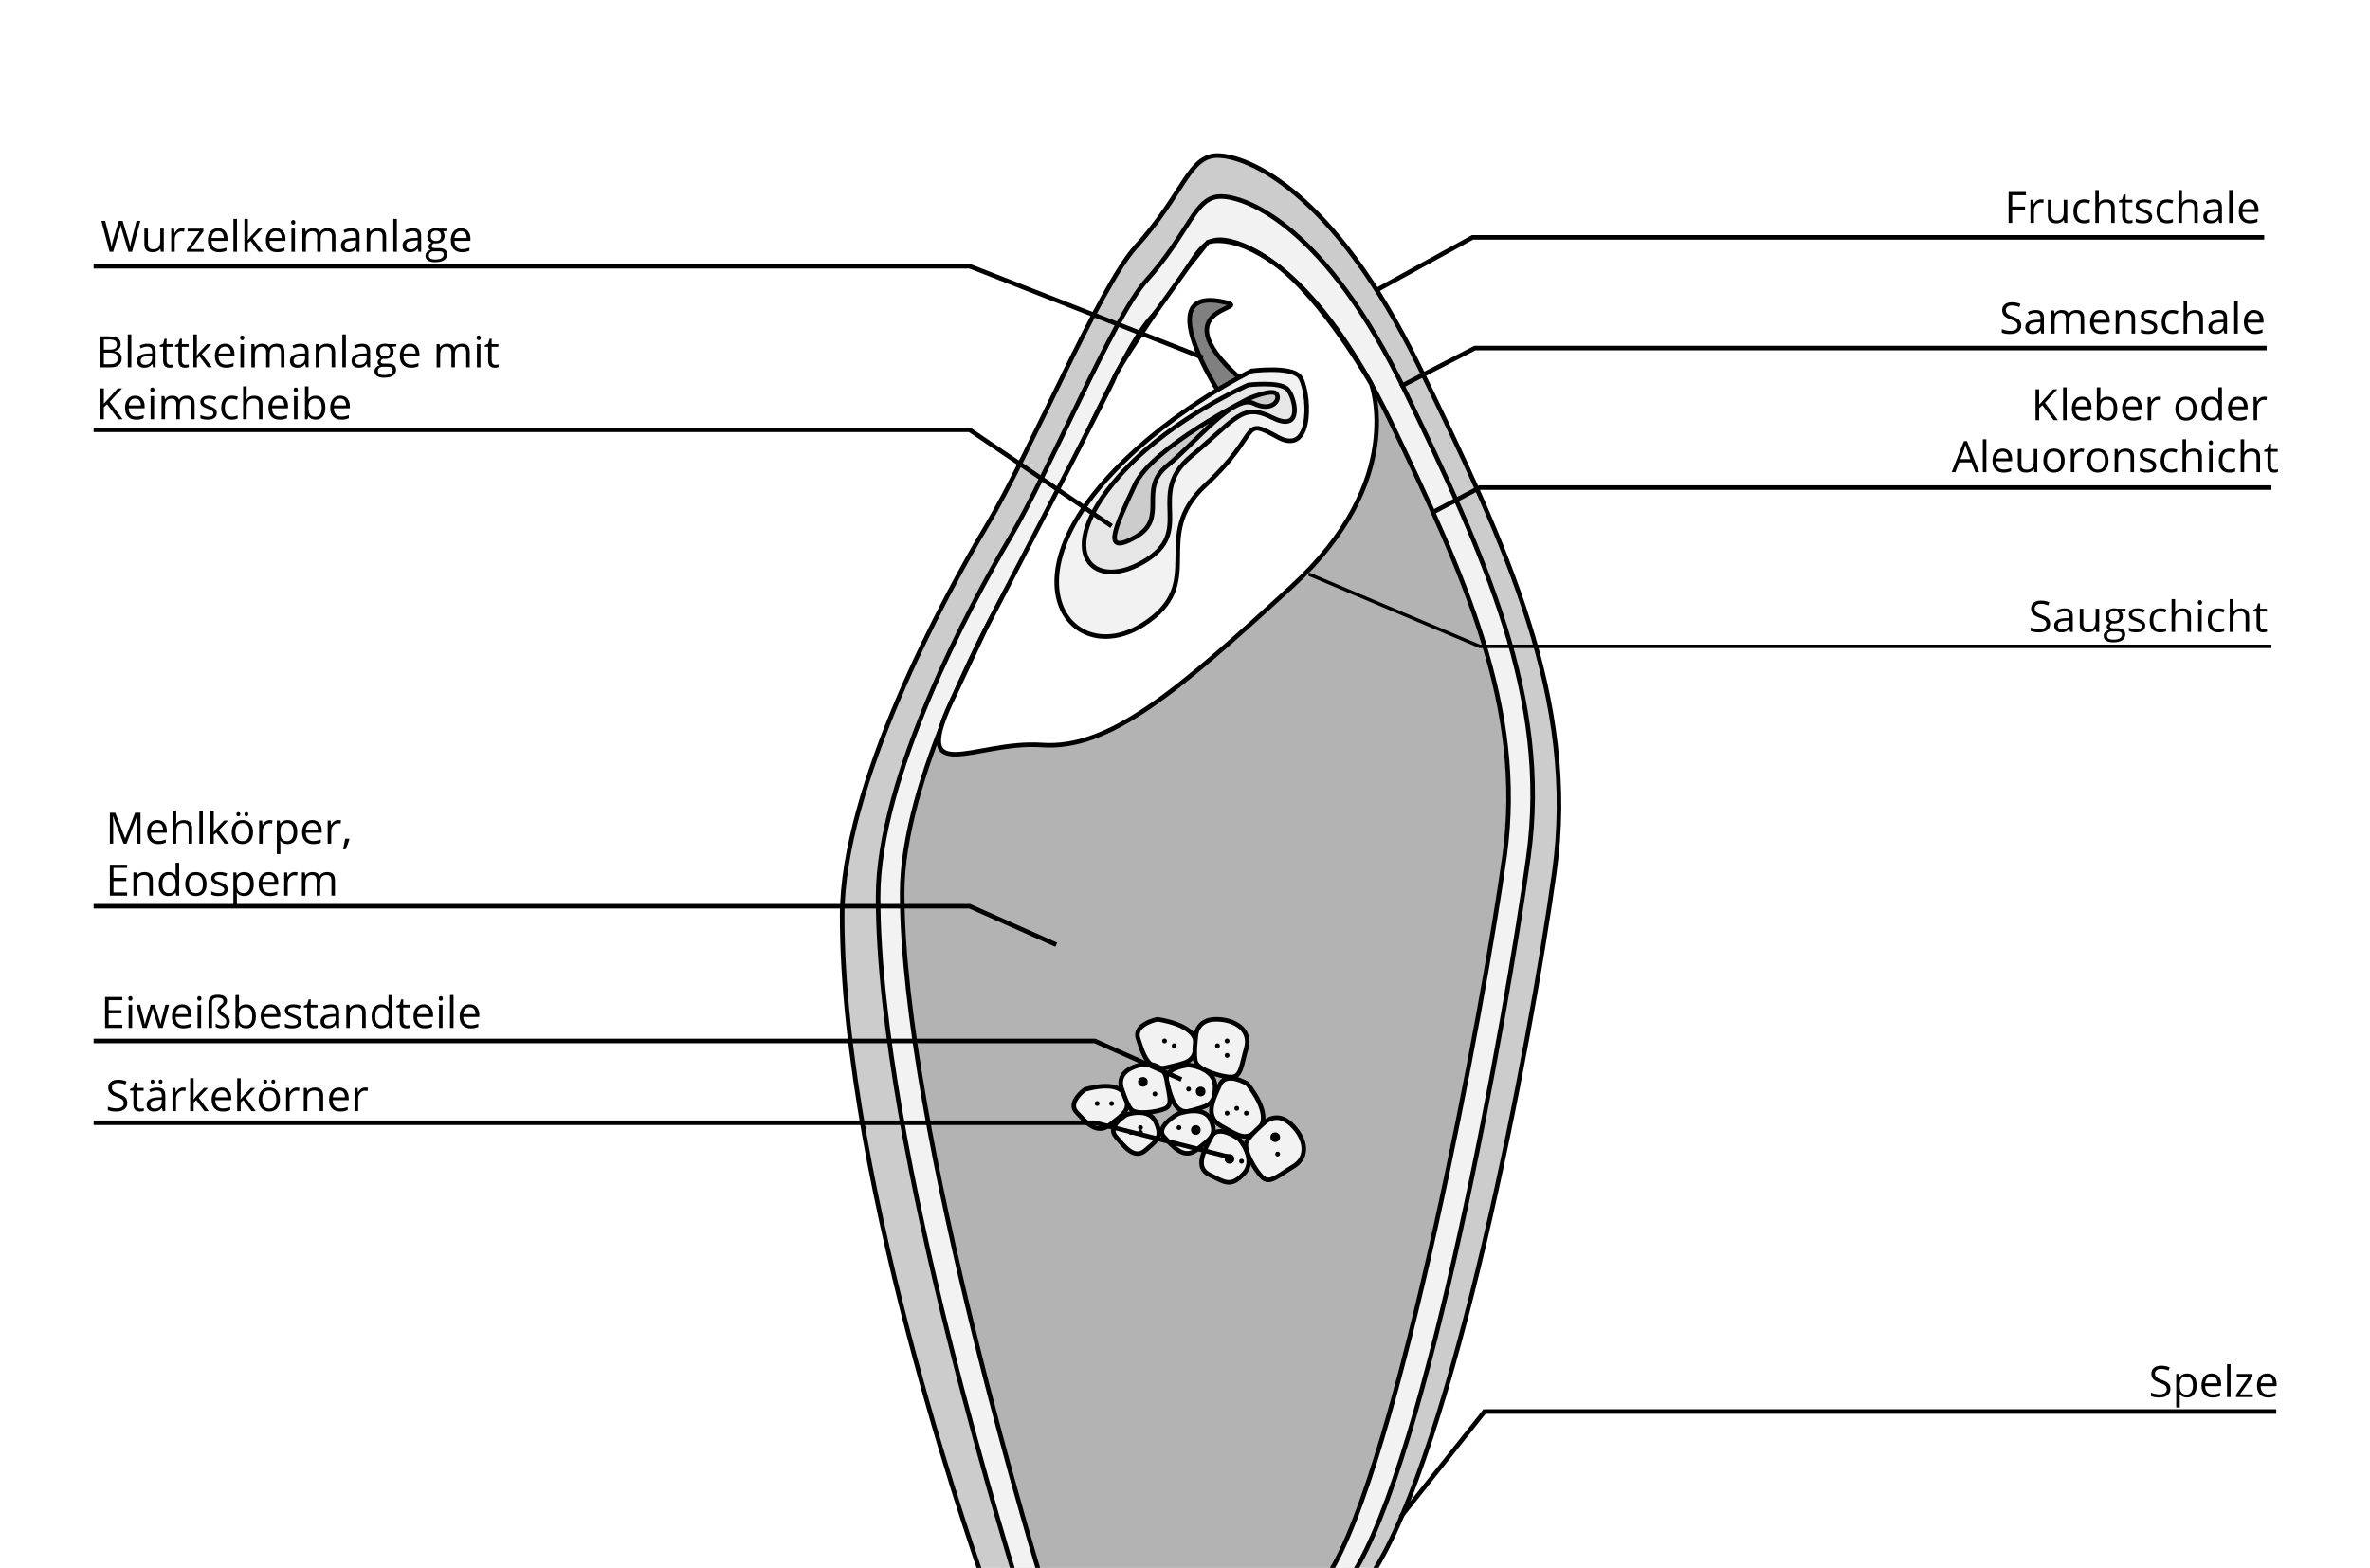 <?xml version="1.0" encoding="utf-8"?>
<!-- Generator: Adobe Illustrator 21.1.0, SVG Export Plug-In . SVG Version: 6.00 Build 0)  -->
<svg version="1.1" xmlns="http://www.w3.org/2000/svg" xmlns:xlink="http://www.w3.org/1999/xlink" x="0px" y="0px"
	 viewBox="0 0 520 344" enable-background="new 0 0 520 344" xml:space="preserve">
<g id="Ebene_2">
	<rect fill="#FFFFFF" width="520" height="369"/>
</g>
<g id="Ebene_1">
	<path fill="#CCCCCC" stroke="#000000" stroke-miterlimit="10" d="M300.912,345.59c17.948-27.451,34.841-116.137,40.12-154.146
		S330.474,119.65,311.47,80.586c-19.004-39.064-38.009-46.455-44.343-46.455c-6.335,0-7.391,8.446-17.948,20.06
		c-8.035,8.839-23.227,45.399-32.73,61.236c-9.502,15.837-31.674,57.013-31.674,85.519c0,60.18,31.674,147.811,31.674,147.811
		L300.912,345.59z"/>
	<path fill="#F2F2F2" stroke="#000000" stroke-miterlimit="10" d="M223.311,348.229c0.528,0.528-30.609-95.832-30.646-151.404
		c-0.017-26.269,20.245-64.212,28.921-78.806c8.676-14.594,22.548-48.284,29.885-56.429c9.64-10.702,10.604-18.485,16.389-18.485
		c5.784,0,23.137,6.81,40.489,42.808c17.353,35.998,31.813,67.131,26.993,102.156c-4.82,35.025-22.265,132.225-38.654,157.521"/>
	<path fill="#B3B3B3" stroke="#000000" stroke-miterlimit="10" d="M291.41,345.59c15.184-23.578,34.257-125.215,38.723-157.861
		c4.466-32.647-8.932-61.666-25.009-95.219c-16.077-33.553-32.154-39.901-37.513-39.901s-6.252,7.255-15.184,17.23
		c-6.797,7.592-19.65,38.995-27.688,52.597c-8.038,13.603-26.795,48.97-26.795,73.455c0,51.691,31.174,152.867,31.174,152.867
		L291.41,345.59z"/>
	<path fill="#FFFFFF" stroke="#000000" stroke-miterlimit="10" d="M209.557,152.202c-10.587,21.466,4.252,10.207,19.033,11.263
		c14.781,1.056,29.562-11.614,54.901-34.841c25.339-23.227,17.391-44.36,17.391-44.36s-10.731-18.824-21.169-26.402
		c-9.419-6.839-14.698-4.727-14.698-4.727l-4.223,5.279l-7.156,10.03c0,0-8.421,12.284-9.078,14.324
		c-0.658,2.041-28.285,55.182-28.285,55.182L209.557,152.202z"/>
	<path fill="#808080" stroke="#000000" stroke-miterlimit="10" d="M267.654,86.393c0,0-15.837-24.283,1.408-20.006
		c6.047,1.5-17.245,1.001,7.039,20.006"/>
	<path fill="#F2F2F2" stroke="#000000" stroke-miterlimit="10" d="M274.632,81.38c0,0-19.75,9.493-33.158,25.258
		c-19.775,23.252-5.219,39.617,9.287,30.432s1.291-19.137,13.725-30.618c12.434-11.481,7.547-15.15,15.837-10.558
		c8.289,4.592,6.862-11.029,4.789-13.325S274.632,81.38,274.632,81.38z"/>
	<path fill="#E6E6E6" stroke="#000000" stroke-miterlimit="10" d="M273.885,84.461c0,0-16.112,6.989-27.051,18.597
		c-16.133,17.12-7.907,27.05,3.928,20.287c11.835-6.763,0.414-14.774,10.558-23.227c10.144-8.453,11.186-11.828,17.948-8.446
		c6.763,3.381,4.858-4.644,3.167-6.335C280.745,83.646,273.885,84.461,273.885,84.461z"/>
	<path fill="#CCCCCC" stroke="#000000" stroke-miterlimit="10" d="M273.989,87.449c0,0-21.116,10.558-24.967,18.91
		c-4.172,9.047-7.506,15.744,0,11.546c7.506-4.198,0.586-10.427,7.019-15.675c6.433-5.248,14.715-15.825,19.004-13.725
		s6.045-1.088,4.973-2.138C278.945,85.317,273.989,87.449,273.989,87.449z"/>
	<g>
		<path d="M476.213,304.721c0,0.597-0.217,1.062-0.65,1.396c-0.433,0.334-1.021,0.501-1.763,0.501c-0.805,0-1.423-0.104-1.855-0.311
			v-0.761c0.278,0.117,0.581,0.21,0.909,0.278c0.328,0.067,0.652,0.102,0.975,0.102c0.525,0,0.921-0.1,1.188-0.299
			c0.266-0.2,0.398-0.478,0.398-0.833c0-0.235-0.047-0.428-0.141-0.578c-0.095-0.149-0.253-0.288-0.474-0.415
			c-0.222-0.127-0.558-0.271-1.009-0.432c-0.632-0.226-1.082-0.493-1.353-0.803c-0.271-0.309-0.406-0.713-0.406-1.211
			c0-0.522,0.196-0.938,0.589-1.248c0.393-0.309,0.913-0.464,1.56-0.464c0.674,0,1.294,0.124,1.86,0.371l-0.246,0.687
			c-0.56-0.234-1.104-0.353-1.633-0.353c-0.418,0-0.744,0.09-0.979,0.27s-0.353,0.429-0.353,0.747c0,0.235,0.043,0.428,0.13,0.577
			c0.087,0.15,0.232,0.288,0.438,0.413s0.521,0.264,0.944,0.415c0.711,0.254,1.201,0.526,1.469,0.817
			C476.079,303.879,476.213,304.257,476.213,304.721z"/>
		<path d="M479.85,306.618c-0.331,0-0.633-0.062-0.907-0.184c-0.273-0.122-0.503-0.31-0.688-0.563h-0.056
			c0.037,0.297,0.056,0.578,0.056,0.845v2.093h-0.771v-7.368h0.627l0.106,0.695h0.037c0.198-0.278,0.429-0.479,0.691-0.603
			s0.564-0.186,0.904-0.186c0.675,0,1.195,0.23,1.562,0.691s0.55,1.107,0.55,1.939c0,0.835-0.187,1.483-0.56,1.946
			C481.029,306.387,480.512,306.618,479.85,306.618z M479.738,302.002c-0.52,0-0.896,0.144-1.127,0.432
			c-0.232,0.287-0.352,0.745-0.357,1.373v0.172c0,0.714,0.119,1.226,0.357,1.533s0.62,0.462,1.146,0.462
			c0.439,0,0.783-0.178,1.032-0.534c0.249-0.355,0.374-0.846,0.374-1.471c0-0.634-0.125-1.12-0.374-1.459
			S480.19,302.002,479.738,302.002z"/>
		<path d="M485.455,306.618c-0.752,0-1.345-0.229-1.779-0.687s-0.652-1.094-0.652-1.907c0-0.819,0.202-1.471,0.605-1.953
			c0.404-0.482,0.946-0.724,1.627-0.724c0.637,0,1.141,0.209,1.512,0.629c0.372,0.419,0.558,0.972,0.558,1.658v0.487h-3.503
			c0.015,0.597,0.166,1.05,0.452,1.359s0.688,0.464,1.208,0.464c0.548,0,1.089-0.114,1.624-0.343v0.687
			c-0.271,0.117-0.529,0.201-0.772,0.253C486.092,306.593,485.799,306.618,485.455,306.618z M485.246,301.992
			c-0.408,0-0.733,0.133-0.977,0.399c-0.243,0.266-0.386,0.634-0.429,1.104h2.658c0-0.486-0.108-0.858-0.325-1.116
			C485.958,302.121,485.648,301.992,485.246,301.992z"/>
		<path d="M489.408,306.525h-0.771v-7.22h0.771V306.525z"/>
		<path d="M494.294,306.525h-3.688v-0.524l2.774-3.962h-2.604v-0.599h3.447v0.599l-2.737,3.888h2.808V306.525z"/>
		<path d="M497.634,306.618c-0.752,0-1.345-0.229-1.779-0.687s-0.652-1.094-0.652-1.907c0-0.819,0.202-1.471,0.605-1.953
			c0.404-0.482,0.946-0.724,1.627-0.724c0.637,0,1.141,0.209,1.512,0.629c0.372,0.419,0.558,0.972,0.558,1.658v0.487h-3.503
			c0.015,0.597,0.166,1.05,0.452,1.359s0.688,0.464,1.208,0.464c0.548,0,1.089-0.114,1.624-0.343v0.687
			c-0.271,0.117-0.529,0.201-0.772,0.253C498.271,306.593,497.978,306.618,497.634,306.618z M497.425,301.992
			c-0.408,0-0.733,0.133-0.977,0.399c-0.243,0.266-0.386,0.634-0.429,1.104h2.658c0-0.486-0.108-0.858-0.325-1.116
			C498.137,302.121,497.827,301.992,497.425,301.992z"/>
	</g>
	<g>
		<path d="M28.976,55.247h-0.78l-1.368-4.542c-0.065-0.201-0.138-0.455-0.218-0.761s-0.123-0.49-0.125-0.552
			c-0.068,0.409-0.177,0.855-0.325,1.341l-1.327,4.515h-0.779l-1.805-6.783h0.835l1.071,4.189c0.148,0.588,0.258,1.12,0.325,1.596
			c0.083-0.566,0.207-1.12,0.371-1.661l1.216-4.125h0.835l1.276,4.162c0.148,0.479,0.273,1.021,0.375,1.624
			c0.059-0.439,0.17-0.974,0.334-1.605l1.068-4.18h0.834L28.976,55.247z"/>
		<path d="M32.46,50.162v3.299c0,0.415,0.095,0.724,0.282,0.928c0.189,0.204,0.484,0.306,0.887,0.306
			c0.532,0,0.921-0.145,1.167-0.436c0.246-0.291,0.368-0.766,0.368-1.424v-2.672h0.771v5.085h-0.637l-0.111-0.682h-0.041
			c-0.158,0.25-0.377,0.442-0.656,0.575c-0.281,0.133-0.6,0.2-0.959,0.2c-0.618,0-1.082-0.147-1.389-0.441
			c-0.309-0.293-0.463-0.764-0.463-1.41v-3.327H32.46z"/>
		<path d="M39.888,50.069c0.226,0,0.429,0.019,0.608,0.056l-0.107,0.714c-0.21-0.046-0.396-0.07-0.557-0.07
			c-0.411,0-0.764,0.167-1.055,0.501c-0.293,0.334-0.439,0.75-0.439,1.248v2.728h-0.77v-5.085h0.635l0.089,0.942h0.037
			c0.188-0.331,0.416-0.586,0.683-0.766C39.277,50.158,39.569,50.069,39.888,50.069z"/>
		<path d="M44.699,55.247h-3.688v-0.524l2.774-3.962h-2.603v-0.598h3.447v0.598l-2.737,3.888h2.807V55.247z"/>
		<path d="M48.04,55.339c-0.751,0-1.345-0.229-1.779-0.687c-0.435-0.458-0.651-1.094-0.651-1.907c0-0.819,0.201-1.471,0.605-1.953
			c0.402-0.482,0.945-0.724,1.625-0.724c0.638,0,1.143,0.209,1.514,0.628c0.371,0.419,0.557,0.972,0.557,1.659v0.487h-3.504
			c0.016,0.597,0.167,1.05,0.453,1.359c0.285,0.31,0.689,0.464,1.209,0.464c0.547,0,1.088-0.114,1.623-0.343v0.687
			c-0.271,0.118-0.529,0.202-0.771,0.253C48.676,55.314,48.383,55.339,48.04,55.339z M47.831,50.713
			c-0.408,0-0.733,0.133-0.977,0.399c-0.243,0.266-0.386,0.634-0.429,1.104h2.658c0-0.485-0.108-0.857-0.324-1.116
			C48.543,50.843,48.233,50.713,47.831,50.713z"/>
		<path d="M51.993,55.247h-0.771v-7.219h0.771V55.247z"/>
		<path d="M54.387,52.644c0.133-0.188,0.336-0.436,0.608-0.742l1.642-1.74h0.914l-2.06,2.167l2.204,2.918h-0.933l-1.796-2.403
			l-0.58,0.501v1.902h-0.761v-7.219h0.761v3.828c0,0.17-0.012,0.433-0.037,0.789H54.387z"/>
		<path d="M60.762,55.339c-0.751,0-1.344-0.229-1.779-0.687c-0.434-0.458-0.651-1.094-0.651-1.907c0-0.819,0.202-1.471,0.605-1.953
			s0.946-0.724,1.626-0.724c0.637,0,1.142,0.209,1.513,0.628c0.371,0.419,0.557,0.972,0.557,1.659v0.487h-3.503
			c0.016,0.597,0.166,1.05,0.453,1.359c0.285,0.31,0.688,0.464,1.208,0.464c0.548,0,1.089-0.114,1.624-0.343v0.687
			c-0.272,0.118-0.529,0.202-0.772,0.253C61.398,55.314,61.105,55.339,60.762,55.339z M60.553,50.713
			c-0.408,0-0.733,0.133-0.977,0.399c-0.242,0.266-0.385,0.634-0.429,1.104h2.659c0-0.485-0.109-0.857-0.325-1.116
			C61.265,50.843,60.955,50.713,60.553,50.713z"/>
		<path d="M63.88,48.784c0-0.177,0.044-0.306,0.13-0.388c0.087-0.082,0.195-0.123,0.325-0.123c0.124,0,0.229,0.042,0.319,0.125
			s0.135,0.212,0.135,0.385c0,0.173-0.045,0.302-0.135,0.387s-0.195,0.127-0.319,0.127c-0.13,0-0.238-0.042-0.325-0.127
			C63.924,49.086,63.88,48.957,63.88,48.784z M64.715,55.247h-0.77v-5.085h0.77V55.247z"/>
		<path d="M72.83,55.247v-3.308c0-0.405-0.087-0.709-0.26-0.912c-0.174-0.203-0.442-0.304-0.808-0.304
			c-0.479,0-0.833,0.138-1.062,0.413c-0.229,0.275-0.343,0.699-0.343,1.271v2.839h-0.771v-3.308c0-0.405-0.087-0.709-0.26-0.912
			s-0.444-0.304-0.812-0.304c-0.482,0-0.836,0.145-1.061,0.434s-0.336,0.763-0.336,1.422v2.668h-0.771v-5.085h0.627l0.125,0.696
			h0.037c0.146-0.248,0.351-0.441,0.615-0.58c0.264-0.139,0.561-0.208,0.889-0.208c0.795,0,1.314,0.288,1.559,0.863h0.037
			c0.151-0.266,0.371-0.476,0.658-0.631c0.289-0.155,0.616-0.232,0.984-0.232c0.575,0,1.006,0.147,1.292,0.443
			S73.6,51.28,73.6,51.929v3.317H72.83z"/>
		<path d="M78.314,55.247l-0.154-0.724h-0.037c-0.253,0.318-0.506,0.534-0.758,0.647s-0.566,0.169-0.944,0.169
			c-0.505,0-0.899-0.13-1.186-0.39s-0.429-0.629-0.429-1.109c0-1.027,0.82-1.565,2.463-1.615l0.863-0.028v-0.315
			c0-0.399-0.086-0.694-0.258-0.884c-0.172-0.19-0.445-0.286-0.823-0.286c-0.424,0-0.903,0.13-1.438,0.39l-0.236-0.589
			c0.25-0.136,0.525-0.243,0.824-0.32c0.298-0.077,0.598-0.116,0.896-0.116c0.607,0,1.057,0.134,1.349,0.403
			s0.438,0.701,0.438,1.294v3.471H78.314z M76.574,54.704c0.479,0,0.855-0.131,1.129-0.394c0.274-0.263,0.411-0.631,0.411-1.104
			v-0.459l-0.771,0.033c-0.611,0.021-1.054,0.117-1.324,0.285c-0.271,0.169-0.406,0.431-0.406,0.787c0,0.278,0.084,0.49,0.253,0.636
			C76.035,54.631,76.271,54.704,76.574,54.704z"/>
		<path d="M83.951,55.247v-3.29c0-0.415-0.094-0.724-0.283-0.928c-0.188-0.205-0.484-0.307-0.887-0.307
			c-0.531,0-0.921,0.144-1.168,0.432c-0.248,0.288-0.371,0.763-0.371,1.424v2.668h-0.771v-5.085h0.627l0.125,0.696h0.037
			c0.158-0.25,0.379-0.445,0.664-0.583c0.284-0.137,0.602-0.206,0.951-0.206c0.612,0,1.073,0.147,1.383,0.443
			c0.309,0.295,0.463,0.768,0.463,1.417v3.317H83.951z"/>
		<path d="M87.074,55.247h-0.771v-7.219h0.771V55.247z"/>
		<path d="M91.834,55.247l-0.152-0.724h-0.037c-0.254,0.318-0.507,0.534-0.759,0.647c-0.253,0.113-0.567,0.169-0.944,0.169
			c-0.504,0-0.899-0.13-1.186-0.39s-0.43-0.629-0.43-1.109c0-1.027,0.822-1.565,2.465-1.615l0.862-0.028v-0.315
			c0-0.399-0.086-0.694-0.257-0.884c-0.172-0.19-0.447-0.286-0.824-0.286c-0.424,0-0.903,0.13-1.438,0.39l-0.237-0.589
			c0.251-0.136,0.524-0.243,0.823-0.32c0.299-0.077,0.598-0.116,0.898-0.116c0.605,0,1.055,0.134,1.348,0.403
			c0.292,0.269,0.438,0.701,0.438,1.294v3.471H91.834z M90.095,54.704c0.479,0,0.856-0.131,1.13-0.394
			c0.273-0.263,0.41-0.631,0.41-1.104v-0.459l-0.77,0.033c-0.613,0.021-1.055,0.117-1.325,0.285
			c-0.271,0.169-0.405,0.431-0.405,0.787c0,0.278,0.084,0.49,0.252,0.636C89.556,54.631,89.791,54.704,90.095,54.704z"/>
		<path d="M98.153,50.162v0.487l-0.942,0.111c0.087,0.108,0.164,0.25,0.232,0.425s0.102,0.372,0.102,0.591
			c0,0.498-0.17,0.896-0.51,1.192c-0.34,0.297-0.808,0.446-1.401,0.446c-0.151,0-0.294-0.013-0.427-0.037
			c-0.328,0.173-0.492,0.391-0.492,0.654c0,0.14,0.058,0.242,0.172,0.309c0.115,0.067,0.311,0.1,0.59,0.1h0.899
			c0.551,0,0.974,0.116,1.269,0.348c0.296,0.232,0.443,0.569,0.443,1.012c0,0.563-0.226,0.992-0.678,1.288
			c-0.451,0.295-1.109,0.443-1.976,0.443c-0.665,0-1.179-0.124-1.538-0.371c-0.36-0.248-0.541-0.597-0.541-1.049
			c0-0.309,0.1-0.577,0.297-0.802c0.198-0.226,0.477-0.379,0.836-0.459c-0.131-0.059-0.239-0.15-0.328-0.274
			c-0.088-0.124-0.132-0.268-0.132-0.432c0-0.186,0.05-0.348,0.148-0.487s0.255-0.274,0.469-0.404
			c-0.263-0.108-0.478-0.292-0.643-0.552s-0.248-0.557-0.248-0.891c0-0.557,0.167-0.986,0.501-1.288s0.807-0.452,1.42-0.452
			c0.266,0,0.506,0.031,0.719,0.093H98.153z M94.098,56.1c0,0.275,0.116,0.484,0.349,0.626c0.231,0.142,0.564,0.213,0.997,0.213
			c0.646,0,1.125-0.097,1.436-0.29c0.312-0.193,0.467-0.455,0.467-0.786c0-0.275-0.085-0.466-0.255-0.573
			c-0.171-0.106-0.49-0.16-0.96-0.16h-0.924c-0.35,0-0.621,0.083-0.816,0.251C94.195,55.548,94.098,55.788,94.098,56.1z
			 M94.516,51.79c0,0.355,0.101,0.625,0.302,0.807c0.2,0.183,0.481,0.274,0.84,0.274c0.751,0,1.128-0.365,1.128-1.095
			c0-0.764-0.381-1.146-1.143-1.146c-0.361,0-0.64,0.098-0.834,0.292C94.613,51.117,94.516,51.407,94.516,51.79z"/>
		<path d="M101.346,55.339c-0.752,0-1.345-0.229-1.779-0.687c-0.435-0.458-0.652-1.094-0.652-1.907c0-0.819,0.202-1.471,0.605-1.953
			c0.404-0.482,0.946-0.724,1.627-0.724c0.637,0,1.141,0.209,1.512,0.628c0.371,0.419,0.557,0.972,0.557,1.659v0.487h-3.502
			c0.016,0.597,0.166,1.05,0.452,1.359c0.286,0.31,0.688,0.464,1.208,0.464c0.548,0,1.09-0.114,1.625-0.343v0.687
			c-0.273,0.118-0.53,0.202-0.773,0.253C101.982,55.314,101.689,55.339,101.346,55.339z M101.137,50.713
			c-0.408,0-0.734,0.133-0.977,0.399c-0.242,0.266-0.386,0.634-0.43,1.104h2.659c0-0.485-0.108-0.857-0.325-1.116
			S101.539,50.713,101.137,50.713z"/>
	</g>
	<g>
		<path d="M441.5,48.912h-0.789v-6.783h3.781v0.701H441.5v2.482h2.812v0.701H441.5V48.912z"/>
		<path d="M447.819,43.734c0.226,0,0.428,0.019,0.607,0.056l-0.106,0.714c-0.211-0.046-0.396-0.07-0.557-0.07
			c-0.412,0-0.764,0.167-1.056,0.501s-0.438,0.75-0.438,1.248v2.728h-0.771v-5.085h0.636l0.088,0.942h0.037
			c0.189-0.331,0.416-0.586,0.683-0.766C447.208,43.824,447.5,43.734,447.819,43.734z"/>
		<path d="M450.102,43.827v3.299c0,0.415,0.095,0.724,0.283,0.928s0.484,0.306,0.887,0.306c0.531,0,0.921-0.145,1.167-0.436
			c0.245-0.291,0.368-0.766,0.368-1.424v-2.672h0.771v5.085h-0.636l-0.111-0.682h-0.042c-0.157,0.25-0.376,0.442-0.656,0.575
			c-0.28,0.133-0.6,0.2-0.958,0.2c-0.619,0-1.082-0.147-1.39-0.441c-0.308-0.293-0.462-0.764-0.462-1.41v-3.327H450.102z"/>
		<path d="M457.242,49.005c-0.736,0-1.306-0.227-1.71-0.68c-0.403-0.453-0.605-1.094-0.605-1.923c0-0.851,0.205-1.508,0.615-1.972
			s0.993-0.696,1.751-0.696c0.245,0,0.489,0.026,0.733,0.079c0.244,0.053,0.437,0.115,0.575,0.186l-0.236,0.654
			c-0.17-0.068-0.355-0.125-0.557-0.169s-0.379-0.067-0.534-0.067c-1.033,0-1.549,0.659-1.549,1.977
			c0,0.625,0.126,1.104,0.378,1.438s0.625,0.501,1.12,0.501c0.424,0,0.858-0.091,1.304-0.273v0.682
			C458.187,48.917,457.759,49.005,457.242,49.005z"/>
		<path d="M463.213,48.912v-3.29c0-0.415-0.094-0.724-0.282-0.928c-0.189-0.205-0.484-0.307-0.887-0.307
			c-0.535,0-0.926,0.146-1.171,0.437c-0.246,0.291-0.369,0.767-0.369,1.429v2.659h-0.771v-7.219h0.771v2.185
			c0,0.263-0.013,0.481-0.037,0.654h0.046c0.152-0.244,0.367-0.437,0.647-0.578s0.6-0.211,0.958-0.211
			c0.622,0,1.088,0.147,1.399,0.443c0.311,0.295,0.466,0.765,0.466,1.408v3.317H463.213z"/>
		<path d="M467.208,48.369c0.136,0,0.268-0.01,0.395-0.03c0.127-0.02,0.228-0.041,0.302-0.062v0.589
			c-0.084,0.04-0.207,0.073-0.369,0.1s-0.309,0.04-0.438,0.04c-0.983,0-1.476-0.518-1.476-1.554v-3.025h-0.729v-0.371l0.729-0.32
			l0.325-1.086h0.445v1.179h1.476v0.598h-1.476v2.993c0,0.306,0.072,0.542,0.218,0.706
			C466.755,48.287,466.954,48.369,467.208,48.369z"/>
		<path d="M472.2,47.525c0,0.473-0.176,0.838-0.528,1.095c-0.354,0.257-0.848,0.385-1.485,0.385c-0.674,0-1.2-0.107-1.577-0.32
			V47.97c0.244,0.124,0.506,0.221,0.786,0.292s0.55,0.106,0.81,0.106c0.402,0,0.712-0.064,0.928-0.192
			c0.217-0.128,0.325-0.324,0.325-0.587c0-0.198-0.086-0.367-0.258-0.508c-0.171-0.141-0.506-0.307-1.004-0.499
			c-0.474-0.176-0.81-0.33-1.01-0.462c-0.199-0.131-0.348-0.28-0.445-0.447c-0.098-0.167-0.146-0.367-0.146-0.599
			c0-0.415,0.168-0.742,0.505-0.981c0.338-0.24,0.8-0.359,1.388-0.359c0.548,0,1.083,0.111,1.605,0.334l-0.273,0.626
			c-0.511-0.21-0.974-0.316-1.388-0.316c-0.365,0-0.641,0.058-0.826,0.172s-0.278,0.272-0.278,0.473
			c0,0.136,0.035,0.252,0.104,0.348s0.182,0.187,0.337,0.274c0.154,0.086,0.451,0.211,0.891,0.375
			c0.603,0.22,1.011,0.441,1.223,0.664S472.2,47.188,472.2,47.525z"/>
		<path d="M475.485,49.005c-0.736,0-1.306-0.227-1.71-0.68c-0.403-0.453-0.605-1.094-0.605-1.923c0-0.851,0.205-1.508,0.615-1.972
			s0.993-0.696,1.751-0.696c0.245,0,0.489,0.026,0.733,0.079c0.244,0.053,0.437,0.115,0.575,0.186l-0.236,0.654
			c-0.17-0.068-0.355-0.125-0.557-0.169s-0.379-0.067-0.534-0.067c-1.033,0-1.549,0.659-1.549,1.977
			c0,0.625,0.126,1.104,0.378,1.438s0.625,0.501,1.12,0.501c0.424,0,0.858-0.091,1.304-0.273v0.682
			C476.431,48.917,476.002,49.005,475.485,49.005z"/>
		<path d="M481.456,48.912v-3.29c0-0.415-0.094-0.724-0.282-0.928c-0.189-0.205-0.484-0.307-0.887-0.307
			c-0.535,0-0.926,0.146-1.171,0.437c-0.246,0.291-0.369,0.767-0.369,1.429v2.659h-0.771v-7.219h0.771v2.185
			c0,0.263-0.013,0.481-0.037,0.654h0.046c0.152-0.244,0.367-0.437,0.647-0.578s0.6-0.211,0.958-0.211
			c0.622,0,1.088,0.147,1.399,0.443c0.311,0.295,0.466,0.765,0.466,1.408v3.317H481.456z"/>
		<path d="M486.936,48.912l-0.152-0.724h-0.037c-0.254,0.318-0.507,0.534-0.759,0.647s-0.567,0.169-0.944,0.169
			c-0.504,0-0.899-0.13-1.186-0.39s-0.429-0.629-0.429-1.109c0-1.027,0.821-1.565,2.463-1.615l0.863-0.028v-0.315
			c0-0.399-0.086-0.694-0.258-0.884c-0.171-0.19-0.445-0.286-0.823-0.286c-0.424,0-0.903,0.13-1.438,0.39l-0.236-0.589
			c0.251-0.136,0.525-0.243,0.823-0.32c0.299-0.077,0.598-0.116,0.898-0.116c0.605,0,1.055,0.134,1.348,0.403
			c0.292,0.269,0.438,0.701,0.438,1.294v3.471H486.936z M485.196,48.369c0.479,0,0.855-0.131,1.13-0.394
			c0.273-0.263,0.41-0.631,0.41-1.104v-0.459l-0.771,0.033c-0.612,0.021-1.054,0.117-1.324,0.285
			c-0.271,0.169-0.406,0.431-0.406,0.787c0,0.278,0.085,0.49,0.253,0.636C484.657,48.296,484.893,48.369,485.196,48.369z"/>
		<path d="M489.864,48.912h-0.771v-7.219h0.771V48.912z"/>
		<path d="M493.646,49.005c-0.752,0-1.345-0.229-1.779-0.687c-0.435-0.458-0.652-1.094-0.652-1.907c0-0.819,0.202-1.471,0.605-1.953
			c0.404-0.482,0.946-0.724,1.627-0.724c0.637,0,1.141,0.209,1.512,0.628c0.372,0.419,0.558,0.972,0.558,1.659v0.487h-3.503
			c0.015,0.597,0.166,1.05,0.452,1.359c0.286,0.31,0.688,0.464,1.208,0.464c0.548,0,1.089-0.114,1.624-0.343v0.687
			c-0.271,0.118-0.529,0.202-0.772,0.253C494.282,48.979,493.989,49.005,493.646,49.005z M493.437,44.379
			c-0.408,0-0.733,0.133-0.977,0.399c-0.243,0.266-0.386,0.634-0.429,1.104h2.658c0-0.485-0.108-0.857-0.325-1.116
			C494.148,44.508,493.839,44.379,493.437,44.379z"/>
	</g>
	<g>
		<path d="M443.483,71.391c0,0.597-0.217,1.062-0.65,1.396c-0.433,0.334-1.021,0.501-1.763,0.501c-0.805,0-1.423-0.104-1.855-0.311
			v-0.761c0.278,0.118,0.581,0.21,0.909,0.278c0.328,0.068,0.652,0.102,0.975,0.102c0.525,0,0.921-0.1,1.188-0.299
			c0.266-0.199,0.398-0.477,0.398-0.833c0-0.235-0.047-0.428-0.141-0.578c-0.095-0.15-0.253-0.289-0.474-0.416
			c-0.222-0.126-0.558-0.271-1.009-0.431c-0.632-0.226-1.082-0.494-1.353-0.803c-0.272-0.31-0.406-0.713-0.406-1.211
			c0-0.523,0.196-0.939,0.589-1.248c0.393-0.31,0.913-0.464,1.56-0.464c0.674,0,1.294,0.124,1.86,0.372l-0.246,0.687
			c-0.56-0.235-1.104-0.353-1.633-0.353c-0.418,0-0.744,0.089-0.979,0.269c-0.235,0.179-0.353,0.428-0.353,0.747
			c0,0.235,0.043,0.427,0.13,0.578c0.087,0.15,0.232,0.288,0.438,0.413c0.206,0.125,0.521,0.264,0.944,0.416
			c0.711,0.253,1.201,0.526,1.469,0.816C443.35,70.549,443.483,70.926,443.483,71.391z"/>
		<path d="M447.881,73.195l-0.152-0.724h-0.037c-0.254,0.318-0.507,0.534-0.759,0.647s-0.567,0.169-0.944,0.169
			c-0.504,0-0.899-0.13-1.186-0.39s-0.429-0.629-0.429-1.109c0-1.027,0.821-1.565,2.463-1.615l0.863-0.028v-0.315
			c0-0.399-0.086-0.694-0.258-0.884c-0.171-0.19-0.445-0.286-0.823-0.286c-0.424,0-0.903,0.13-1.438,0.39l-0.236-0.589
			c0.251-0.136,0.525-0.243,0.823-0.32c0.299-0.077,0.598-0.116,0.898-0.116c0.605,0,1.055,0.134,1.348,0.403
			c0.292,0.269,0.438,0.701,0.438,1.294v3.471H447.881z M446.142,72.652c0.479,0,0.855-0.131,1.13-0.394
			c0.273-0.263,0.41-0.631,0.41-1.104v-0.459l-0.771,0.033c-0.612,0.021-1.054,0.117-1.324,0.285
			c-0.271,0.169-0.406,0.431-0.406,0.787c0,0.278,0.085,0.49,0.253,0.636C445.603,72.58,445.838,72.652,446.142,72.652z"/>
		<path d="M456.521,73.195v-3.308c0-0.405-0.086-0.709-0.26-0.912c-0.173-0.203-0.442-0.304-0.807-0.304
			c-0.479,0-0.834,0.138-1.062,0.413c-0.229,0.275-0.344,0.699-0.344,1.271v2.839h-0.771v-3.308c0-0.405-0.086-0.709-0.26-0.912
			c-0.173-0.203-0.443-0.304-0.812-0.304c-0.482,0-0.836,0.145-1.061,0.434c-0.224,0.289-0.336,0.763-0.336,1.422v2.668h-0.771
			V68.11h0.627l0.125,0.696h0.037c0.146-0.248,0.351-0.441,0.614-0.58c0.265-0.139,0.561-0.208,0.889-0.208
			c0.795,0,1.314,0.288,1.56,0.863h0.037c0.151-0.266,0.371-0.476,0.658-0.631c0.288-0.155,0.615-0.232,0.983-0.232
			c0.576,0,1.007,0.147,1.293,0.443s0.429,0.768,0.429,1.417v3.317H456.521z"/>
		<path d="M461.025,73.288c-0.752,0-1.345-0.229-1.779-0.687c-0.435-0.458-0.652-1.094-0.652-1.907c0-0.819,0.202-1.471,0.605-1.953
			c0.404-0.482,0.946-0.724,1.627-0.724c0.637,0,1.141,0.209,1.512,0.628c0.372,0.419,0.558,0.972,0.558,1.659v0.487h-3.503
			c0.015,0.597,0.166,1.05,0.452,1.359c0.286,0.31,0.688,0.464,1.208,0.464c0.548,0,1.089-0.114,1.624-0.343v0.687
			c-0.271,0.118-0.529,0.202-0.772,0.253C461.662,73.263,461.369,73.288,461.025,73.288z M460.816,68.662
			c-0.408,0-0.733,0.133-0.977,0.399c-0.243,0.266-0.386,0.634-0.429,1.104h2.658c0-0.485-0.108-0.857-0.325-1.116
			C461.528,68.792,461.219,68.662,460.816,68.662z"/>
		<path d="M467.688,73.195v-3.29c0-0.415-0.094-0.724-0.282-0.928c-0.189-0.205-0.484-0.307-0.887-0.307
			c-0.532,0-0.922,0.144-1.169,0.432s-0.371,0.763-0.371,1.424v2.668h-0.771V68.11h0.627l0.125,0.696h0.037
			c0.157-0.25,0.379-0.445,0.663-0.583c0.285-0.137,0.602-0.206,0.951-0.206c0.612,0,1.073,0.147,1.383,0.443
			s0.464,0.768,0.464,1.417v3.317H467.688z"/>
		<path d="M473.32,71.808c0,0.473-0.176,0.838-0.528,1.095c-0.354,0.257-0.848,0.385-1.485,0.385c-0.674,0-1.2-0.107-1.577-0.32
			v-0.714c0.244,0.124,0.506,0.221,0.786,0.292s0.55,0.106,0.81,0.106c0.402,0,0.712-0.064,0.928-0.192
			c0.217-0.128,0.325-0.324,0.325-0.587c0-0.198-0.086-0.367-0.258-0.508c-0.171-0.141-0.506-0.307-1.004-0.499
			c-0.474-0.176-0.81-0.33-1.01-0.462c-0.199-0.131-0.348-0.28-0.445-0.447c-0.098-0.167-0.146-0.367-0.146-0.599
			c0-0.415,0.168-0.742,0.505-0.981c0.338-0.24,0.8-0.359,1.388-0.359c0.548,0,1.083,0.111,1.605,0.334l-0.273,0.626
			c-0.511-0.21-0.974-0.316-1.388-0.316c-0.365,0-0.641,0.058-0.826,0.172s-0.278,0.272-0.278,0.473
			c0,0.136,0.035,0.252,0.104,0.348s0.182,0.187,0.337,0.274c0.154,0.086,0.451,0.211,0.891,0.375
			c0.603,0.22,1.011,0.441,1.223,0.664S473.32,71.471,473.32,71.808z"/>
		<path d="M476.605,73.288c-0.736,0-1.306-0.227-1.71-0.68c-0.403-0.453-0.605-1.094-0.605-1.923c0-0.851,0.205-1.508,0.615-1.972
			s0.993-0.696,1.751-0.696c0.245,0,0.489,0.026,0.733,0.079c0.244,0.053,0.437,0.115,0.575,0.186l-0.236,0.654
			c-0.17-0.068-0.355-0.125-0.557-0.169s-0.379-0.067-0.534-0.067c-1.033,0-1.549,0.659-1.549,1.977
			c0,0.625,0.126,1.104,0.378,1.438s0.625,0.501,1.12,0.501c0.424,0,0.858-0.091,1.304-0.273v0.682
			C477.551,73.2,477.122,73.288,476.605,73.288z"/>
		<path d="M482.577,73.195v-3.29c0-0.415-0.094-0.724-0.282-0.928c-0.189-0.205-0.484-0.307-0.887-0.307
			c-0.535,0-0.926,0.146-1.171,0.437c-0.246,0.291-0.369,0.767-0.369,1.429v2.659h-0.771v-7.219h0.771v2.185
			c0,0.263-0.013,0.481-0.037,0.654h0.046c0.152-0.244,0.367-0.437,0.647-0.578s0.6-0.211,0.958-0.211
			c0.622,0,1.088,0.147,1.399,0.443c0.311,0.295,0.466,0.765,0.466,1.408v3.317H482.577z"/>
		<path d="M488.057,73.195l-0.152-0.724h-0.037c-0.254,0.318-0.507,0.534-0.759,0.647s-0.567,0.169-0.944,0.169
			c-0.504,0-0.899-0.13-1.186-0.39s-0.429-0.629-0.429-1.109c0-1.027,0.821-1.565,2.463-1.615l0.863-0.028v-0.315
			c0-0.399-0.086-0.694-0.258-0.884c-0.171-0.19-0.445-0.286-0.823-0.286c-0.424,0-0.903,0.13-1.438,0.39l-0.236-0.589
			c0.251-0.136,0.525-0.243,0.823-0.32c0.299-0.077,0.598-0.116,0.898-0.116c0.605,0,1.055,0.134,1.348,0.403
			c0.292,0.269,0.438,0.701,0.438,1.294v3.471H488.057z M486.317,72.652c0.479,0,0.855-0.131,1.13-0.394
			c0.273-0.263,0.41-0.631,0.41-1.104v-0.459l-0.771,0.033c-0.612,0.021-1.054,0.117-1.324,0.285
			c-0.271,0.169-0.406,0.431-0.406,0.787c0,0.278,0.085,0.49,0.253,0.636C485.778,72.58,486.014,72.652,486.317,72.652z"/>
		<path d="M490.984,73.195h-0.771v-7.219h0.771V73.195z"/>
		<path d="M494.766,73.288c-0.752,0-1.345-0.229-1.779-0.687c-0.435-0.458-0.652-1.094-0.652-1.907c0-0.819,0.202-1.471,0.605-1.953
			c0.404-0.482,0.946-0.724,1.627-0.724c0.637,0,1.141,0.209,1.512,0.628c0.372,0.419,0.558,0.972,0.558,1.659v0.487h-3.503
			c0.015,0.597,0.166,1.05,0.452,1.359c0.286,0.31,0.688,0.464,1.208,0.464c0.548,0,1.089-0.114,1.624-0.343v0.687
			c-0.271,0.118-0.529,0.202-0.772,0.253C495.402,73.263,495.109,73.288,494.766,73.288z M494.557,68.662
			c-0.408,0-0.733,0.133-0.977,0.399c-0.243,0.266-0.386,0.634-0.429,1.104h2.658c0-0.485-0.108-0.857-0.325-1.116
			C495.269,68.792,494.959,68.662,494.557,68.662z"/>
	</g>
	<g>
		<path d="M451.521,92.2h-0.928l-2.473-3.29l-0.71,0.631V92.2h-0.789v-6.783h0.789v3.364l3.076-3.364h0.933l-2.729,2.946
			L451.521,92.2z"/>
		<path d="M457.018,92.292c-0.752,0-1.345-0.229-1.779-0.687c-0.435-0.458-0.652-1.094-0.652-1.907c0-0.819,0.202-1.471,0.605-1.953
			c0.404-0.482,0.946-0.724,1.627-0.724c0.637,0,1.141,0.209,1.512,0.628c0.372,0.419,0.558,0.972,0.558,1.659v0.487h-3.503
			c0.015,0.597,0.166,1.05,0.452,1.359c0.286,0.31,0.688,0.464,1.208,0.464c0.548,0,1.089-0.114,1.624-0.343v0.687
			c-0.271,0.118-0.529,0.202-0.772,0.253C457.654,92.267,457.361,92.292,457.018,92.292z M456.809,87.667
			c-0.408,0-0.733,0.133-0.977,0.399c-0.243,0.266-0.386,0.634-0.429,1.104h2.658c0-0.485-0.108-0.857-0.325-1.116
			C457.521,87.796,457.211,87.667,456.809,87.667z"/>
		<path d="M453.439,92.2h-0.771V84.98h0.771V92.2z"/>
		<path d="M462.438,87.031c0.668,0,1.188,0.228,1.557,0.684c0.37,0.457,0.555,1.102,0.555,1.937c0,0.835-0.187,1.484-0.56,1.946
			c-0.372,0.463-0.89,0.694-1.552,0.694c-0.331,0-0.633-0.061-0.907-0.183c-0.273-0.122-0.503-0.31-0.688-0.564h-0.056l-0.162,0.654
			h-0.553V84.98h0.771v1.753c0,0.393-0.013,0.746-0.037,1.058h0.037C461.201,87.285,461.733,87.031,462.438,87.031z M462.327,87.676
			c-0.525,0-0.904,0.151-1.137,0.453c-0.231,0.302-0.348,0.81-0.348,1.524c0,0.715,0.119,1.226,0.357,1.534s0.62,0.461,1.146,0.461
			c0.474,0,0.826-0.172,1.058-0.517c0.232-0.345,0.349-0.841,0.349-1.487c0-0.662-0.116-1.155-0.349-1.48
			C463.172,87.838,462.812,87.676,462.327,87.676z"/>
		<path d="M468.044,92.292c-0.752,0-1.345-0.229-1.779-0.687c-0.435-0.458-0.652-1.094-0.652-1.907c0-0.819,0.202-1.471,0.605-1.953
			c0.404-0.482,0.946-0.724,1.627-0.724c0.637,0,1.141,0.209,1.512,0.628c0.372,0.419,0.558,0.972,0.558,1.659v0.487h-3.503
			c0.015,0.597,0.166,1.05,0.452,1.359c0.286,0.31,0.688,0.464,1.208,0.464c0.548,0,1.089-0.114,1.624-0.343v0.687
			c-0.271,0.118-0.529,0.202-0.772,0.253C468.681,92.267,468.388,92.292,468.044,92.292z M467.835,87.667
			c-0.408,0-0.733,0.133-0.977,0.399c-0.243,0.266-0.386,0.634-0.429,1.104h2.658c0-0.485-0.108-0.857-0.325-1.116
			C468.547,87.796,468.237,87.667,467.835,87.667z"/>
		<path d="M473.547,87.022c0.226,0,0.428,0.019,0.607,0.056l-0.106,0.714c-0.211-0.046-0.396-0.07-0.557-0.07
			c-0.412,0-0.764,0.167-1.056,0.501s-0.438,0.75-0.438,1.248V92.2h-0.771v-5.085h0.636l0.088,0.942h0.037
			c0.189-0.331,0.416-0.586,0.683-0.766C472.936,87.111,473.228,87.022,473.547,87.022z"/>
		<path d="M481.963,89.652c0,0.829-0.209,1.477-0.627,1.942c-0.417,0.465-0.994,0.698-1.73,0.698c-0.454,0-0.858-0.107-1.211-0.32
			s-0.625-0.52-0.816-0.918s-0.288-0.866-0.288-1.401c0-0.829,0.208-1.475,0.622-1.937s0.99-0.693,1.726-0.693
			c0.712,0,1.277,0.236,1.696,0.709C481.753,88.205,481.963,88.845,481.963,89.652z M478.089,89.652c0,0.65,0.13,1.145,0.39,1.485
			s0.642,0.51,1.146,0.51s0.887-0.169,1.148-0.508c0.262-0.339,0.393-0.834,0.393-1.487c0-0.646-0.131-1.137-0.393-1.473
			c-0.262-0.335-0.647-0.503-1.157-0.503c-0.505,0-0.885,0.166-1.142,0.497S478.089,88.997,478.089,89.652z"/>
		<path d="M486.773,91.518h-0.041c-0.356,0.517-0.888,0.775-1.597,0.775c-0.665,0-1.182-0.228-1.552-0.682
			c-0.369-0.455-0.555-1.101-0.555-1.939c0-0.838,0.186-1.489,0.558-1.953c0.371-0.464,0.888-0.696,1.549-0.696
			c0.69,0,1.219,0.25,1.587,0.751h0.061l-0.032-0.367l-0.019-0.357V84.98h0.77V92.2h-0.626L486.773,91.518z M485.233,91.647
			c0.526,0,0.907-0.143,1.144-0.429c0.237-0.286,0.355-0.748,0.355-1.385v-0.163c0-0.721-0.12-1.235-0.359-1.542
			c-0.24-0.308-0.623-0.462-1.148-0.462c-0.452,0-0.798,0.176-1.037,0.527c-0.24,0.351-0.359,0.847-0.359,1.487
			c0,0.65,0.118,1.14,0.356,1.471C484.423,91.482,484.772,91.647,485.233,91.647z"/>
		<path d="M491.284,92.292c-0.752,0-1.345-0.229-1.779-0.687c-0.435-0.458-0.652-1.094-0.652-1.907c0-0.819,0.202-1.471,0.605-1.953
			c0.404-0.482,0.946-0.724,1.627-0.724c0.637,0,1.141,0.209,1.512,0.628c0.372,0.419,0.558,0.972,0.558,1.659v0.487h-3.503
			c0.015,0.597,0.166,1.05,0.452,1.359c0.286,0.31,0.688,0.464,1.208,0.464c0.548,0,1.089-0.114,1.624-0.343v0.687
			c-0.271,0.118-0.529,0.202-0.772,0.253C491.921,92.267,491.628,92.292,491.284,92.292z M491.075,87.667
			c-0.408,0-0.733,0.133-0.977,0.399c-0.243,0.266-0.386,0.634-0.429,1.104h2.658c0-0.485-0.108-0.857-0.325-1.116
			C491.787,87.796,491.478,87.667,491.075,87.667z"/>
		<path d="M496.787,87.022c0.226,0,0.428,0.019,0.607,0.056l-0.106,0.714c-0.211-0.046-0.396-0.07-0.557-0.07
			c-0.412,0-0.764,0.167-1.056,0.501s-0.438,0.75-0.438,1.248V92.2h-0.771v-5.085h0.636l0.088,0.942h0.037
			c0.189-0.331,0.416-0.586,0.683-0.766C496.176,87.111,496.468,87.022,496.787,87.022z"/>
		<path d="M433.422,103.602l-0.845-2.157h-2.719l-0.835,2.157h-0.798l2.682-6.811h0.664l2.667,6.811H433.422z M432.332,100.735
			l-0.789-2.102c-0.103-0.266-0.207-0.592-0.315-0.979c-0.068,0.297-0.166,0.624-0.292,0.979l-0.799,2.102H432.332z"/>
		<path d="M435.825,103.602h-0.771v-7.219h0.771V103.602z"/>
		<path d="M439.606,103.695c-0.752,0-1.345-0.229-1.779-0.687c-0.435-0.458-0.652-1.094-0.652-1.907
			c0-0.819,0.202-1.471,0.605-1.953c0.404-0.482,0.946-0.724,1.627-0.724c0.637,0,1.141,0.209,1.512,0.628
			c0.372,0.419,0.558,0.972,0.558,1.659v0.487h-3.503c0.015,0.597,0.166,1.05,0.452,1.359c0.286,0.31,0.688,0.464,1.208,0.464
			c0.548,0,1.089-0.114,1.624-0.343v0.687c-0.271,0.118-0.529,0.202-0.772,0.253C440.243,103.669,439.95,103.695,439.606,103.695z
			 M439.397,99.069c-0.408,0-0.733,0.133-0.977,0.399c-0.243,0.266-0.386,0.634-0.429,1.104h2.658c0-0.485-0.108-0.857-0.325-1.116
			C440.109,99.198,439.8,99.069,439.397,99.069z"/>
		<path d="M443.513,98.517v3.299c0,0.415,0.095,0.724,0.283,0.928s0.484,0.306,0.887,0.306c0.531,0,0.921-0.145,1.167-0.436
			c0.245-0.291,0.368-0.766,0.368-1.424v-2.672h0.771v5.085h-0.636l-0.111-0.682h-0.042c-0.157,0.25-0.376,0.442-0.656,0.575
			c-0.28,0.133-0.6,0.2-0.958,0.2c-0.619,0-1.082-0.147-1.39-0.441c-0.308-0.293-0.462-0.764-0.462-1.41v-3.327H443.513z"/>
		<path d="M453.011,101.055c0,0.829-0.209,1.477-0.627,1.942c-0.417,0.465-0.994,0.698-1.73,0.698c-0.454,0-0.858-0.107-1.211-0.32
			s-0.625-0.52-0.816-0.918s-0.288-0.866-0.288-1.401c0-0.829,0.208-1.475,0.622-1.937s0.99-0.693,1.726-0.693
			c0.712,0,1.277,0.236,1.696,0.709C452.801,99.607,453.011,100.248,453.011,101.055z M449.137,101.055
			c0,0.65,0.13,1.145,0.39,1.485s0.642,0.51,1.146,0.51s0.887-0.169,1.148-0.508c0.262-0.339,0.393-0.834,0.393-1.487
			c0-0.646-0.131-1.137-0.393-1.473c-0.262-0.335-0.647-0.503-1.157-0.503c-0.505,0-0.885,0.166-1.142,0.497
			S449.137,100.399,449.137,101.055z"/>
		<path d="M456.682,98.424c0.226,0,0.428,0.019,0.607,0.056l-0.106,0.714c-0.211-0.046-0.396-0.07-0.557-0.07
			c-0.412,0-0.764,0.167-1.056,0.501s-0.438,0.75-0.438,1.248v2.728h-0.771v-5.085h0.636l0.088,0.942h0.037
			c0.189-0.331,0.416-0.586,0.683-0.766C456.07,98.514,456.362,98.424,456.682,98.424z"/>
		<path d="M462.629,101.055c0,0.829-0.209,1.477-0.627,1.942c-0.417,0.465-0.994,0.698-1.73,0.698c-0.454,0-0.858-0.107-1.211-0.32
			s-0.625-0.52-0.816-0.918s-0.288-0.866-0.288-1.401c0-0.829,0.208-1.475,0.622-1.937s0.99-0.693,1.726-0.693
			c0.712,0,1.277,0.236,1.696,0.709C462.419,99.607,462.629,100.248,462.629,101.055z M458.755,101.055
			c0,0.65,0.13,1.145,0.39,1.485s0.642,0.51,1.146,0.51s0.887-0.169,1.148-0.508c0.262-0.339,0.393-0.834,0.393-1.487
			c0-0.646-0.131-1.137-0.393-1.473c-0.262-0.335-0.647-0.503-1.157-0.503c-0.505,0-0.885,0.166-1.142,0.497
			S458.755,100.399,458.755,101.055z"/>
		<path d="M467.458,103.602v-3.29c0-0.415-0.094-0.724-0.282-0.928c-0.189-0.205-0.484-0.307-0.887-0.307
			c-0.532,0-0.922,0.144-1.169,0.432s-0.371,0.763-0.371,1.424v2.668h-0.771v-5.085h0.627l0.125,0.696h0.037
			c0.157-0.25,0.379-0.445,0.663-0.583c0.285-0.137,0.602-0.206,0.951-0.206c0.612,0,1.073,0.147,1.383,0.443
			s0.464,0.768,0.464,1.417v3.317H467.458z"/>
		<path d="M473.092,102.215c0,0.473-0.176,0.838-0.528,1.095c-0.354,0.257-0.848,0.385-1.485,0.385c-0.674,0-1.2-0.107-1.577-0.32
			v-0.714c0.244,0.124,0.506,0.221,0.786,0.292s0.55,0.106,0.81,0.106c0.402,0,0.712-0.064,0.928-0.192
			c0.217-0.128,0.325-0.324,0.325-0.587c0-0.198-0.086-0.367-0.258-0.508c-0.171-0.141-0.506-0.307-1.004-0.499
			c-0.474-0.176-0.81-0.33-1.01-0.462c-0.199-0.131-0.348-0.28-0.445-0.447c-0.098-0.167-0.146-0.367-0.146-0.599
			c0-0.415,0.168-0.742,0.505-0.981c0.338-0.24,0.8-0.359,1.388-0.359c0.548,0,1.083,0.111,1.605,0.334l-0.273,0.626
			c-0.511-0.21-0.974-0.316-1.388-0.316c-0.365,0-0.641,0.058-0.826,0.172s-0.278,0.272-0.278,0.473
			c0,0.136,0.035,0.252,0.104,0.348s0.182,0.187,0.337,0.274c0.154,0.086,0.451,0.211,0.891,0.375
			c0.603,0.22,1.011,0.441,1.223,0.664S473.092,101.877,473.092,102.215z"/>
		<path d="M476.376,103.695c-0.736,0-1.306-0.227-1.71-0.68c-0.403-0.453-0.605-1.094-0.605-1.923c0-0.851,0.205-1.508,0.615-1.972
			s0.993-0.696,1.751-0.696c0.245,0,0.489,0.026,0.733,0.079c0.244,0.053,0.437,0.115,0.575,0.186l-0.236,0.654
			c-0.17-0.068-0.355-0.125-0.557-0.169s-0.379-0.067-0.534-0.067c-1.033,0-1.549,0.659-1.549,1.977
			c0,0.625,0.126,1.104,0.378,1.438s0.625,0.501,1.12,0.501c0.424,0,0.858-0.091,1.304-0.273v0.682
			C477.321,103.607,476.893,103.695,476.376,103.695z"/>
		<path d="M482.348,103.602v-3.29c0-0.415-0.094-0.724-0.282-0.928c-0.189-0.205-0.484-0.307-0.887-0.307
			c-0.535,0-0.926,0.146-1.171,0.437c-0.246,0.291-0.369,0.767-0.369,1.429v2.659h-0.771v-7.219h0.771v2.185
			c0,0.263-0.013,0.481-0.037,0.654h0.046c0.152-0.244,0.367-0.437,0.647-0.578s0.6-0.211,0.958-0.211
			c0.622,0,1.088,0.147,1.399,0.443c0.311,0.295,0.466,0.765,0.466,1.408v3.317H482.348z"/>
		<path d="M484.636,97.139c0-0.177,0.043-0.306,0.13-0.388c0.086-0.082,0.194-0.123,0.324-0.123c0.124,0,0.23,0.042,0.32,0.125
			s0.135,0.212,0.135,0.385c0,0.173-0.045,0.302-0.135,0.387s-0.196,0.127-0.32,0.127c-0.13,0-0.238-0.042-0.324-0.127
			C484.679,97.441,484.636,97.312,484.636,97.139z M485.471,103.602H484.7v-5.085h0.771V103.602z"/>
		<path d="M489.136,103.695c-0.736,0-1.306-0.227-1.71-0.68c-0.403-0.453-0.605-1.094-0.605-1.923c0-0.851,0.205-1.508,0.615-1.972
			s0.993-0.696,1.751-0.696c0.245,0,0.489,0.026,0.733,0.079c0.244,0.053,0.437,0.115,0.575,0.186l-0.236,0.654
			c-0.17-0.068-0.355-0.125-0.557-0.169s-0.379-0.067-0.534-0.067c-1.033,0-1.549,0.659-1.549,1.977
			c0,0.625,0.126,1.104,0.378,1.438s0.625,0.501,1.12,0.501c0.424,0,0.858-0.091,1.304-0.273v0.682
			C490.081,103.607,489.652,103.695,489.136,103.695z"/>
		<path d="M495.106,103.602v-3.29c0-0.415-0.094-0.724-0.282-0.928c-0.189-0.205-0.484-0.307-0.887-0.307
			c-0.535,0-0.926,0.146-1.171,0.437c-0.246,0.291-0.369,0.767-0.369,1.429v2.659h-0.771v-7.219h0.771v2.185
			c0,0.263-0.013,0.481-0.037,0.654h0.046c0.152-0.244,0.367-0.437,0.647-0.578s0.6-0.211,0.958-0.211
			c0.622,0,1.088,0.147,1.399,0.443c0.311,0.295,0.466,0.765,0.466,1.408v3.317H495.106z"/>
		<path d="M499.102,103.059c0.136,0,0.268-0.01,0.395-0.03c0.127-0.02,0.228-0.041,0.302-0.062v0.589
			c-0.084,0.04-0.207,0.073-0.369,0.1s-0.309,0.04-0.438,0.04c-0.983,0-1.476-0.518-1.476-1.554v-3.025h-0.729v-0.371l0.729-0.32
			l0.325-1.086h0.445v1.179h1.476v0.598h-1.476v2.993c0,0.306,0.072,0.542,0.218,0.706
			C498.648,102.977,498.848,103.059,499.102,103.059z"/>
	</g>
	<g>
		<path d="M449.818,136.85c0,0.597-0.217,1.062-0.65,1.396c-0.433,0.334-1.021,0.501-1.763,0.501c-0.805,0-1.423-0.104-1.855-0.311
			v-0.761c0.278,0.118,0.581,0.21,0.909,0.278c0.328,0.068,0.652,0.102,0.975,0.102c0.525,0,0.921-0.1,1.188-0.299
			c0.266-0.199,0.398-0.477,0.398-0.833c0-0.235-0.047-0.428-0.141-0.578c-0.095-0.15-0.253-0.289-0.474-0.416
			c-0.222-0.126-0.558-0.271-1.009-0.431c-0.632-0.226-1.082-0.494-1.353-0.803c-0.271-0.31-0.406-0.713-0.406-1.211
			c0-0.523,0.196-0.939,0.589-1.248c0.393-0.31,0.913-0.464,1.56-0.464c0.674,0,1.294,0.124,1.86,0.372l-0.246,0.687
			c-0.56-0.235-1.104-0.353-1.633-0.353c-0.418,0-0.744,0.089-0.979,0.269c-0.235,0.179-0.353,0.428-0.353,0.747
			c0,0.235,0.043,0.427,0.13,0.578c0.087,0.15,0.232,0.288,0.438,0.413c0.206,0.125,0.521,0.264,0.944,0.416
			c0.711,0.253,1.201,0.526,1.469,0.816C449.685,136.008,449.818,136.385,449.818,136.85z"/>
		<path d="M454.216,138.654l-0.152-0.724h-0.037c-0.254,0.318-0.507,0.534-0.759,0.647s-0.567,0.169-0.944,0.169
			c-0.504,0-0.899-0.13-1.186-0.39s-0.429-0.629-0.429-1.109c0-1.027,0.821-1.565,2.463-1.615l0.863-0.028v-0.315
			c0-0.399-0.086-0.694-0.258-0.884c-0.171-0.19-0.445-0.286-0.823-0.286c-0.424,0-0.903,0.13-1.438,0.39l-0.236-0.589
			c0.251-0.136,0.525-0.243,0.823-0.32c0.299-0.077,0.598-0.116,0.898-0.116c0.605,0,1.055,0.134,1.348,0.403
			c0.292,0.269,0.438,0.701,0.438,1.294v3.471H454.216z M452.477,138.111c0.479,0,0.855-0.131,1.13-0.394
			c0.273-0.263,0.41-0.631,0.41-1.104v-0.459l-0.771,0.033c-0.612,0.021-1.054,0.117-1.324,0.285
			c-0.271,0.169-0.406,0.431-0.406,0.787c0,0.278,0.085,0.49,0.253,0.636C451.937,138.039,452.173,138.111,452.477,138.111z"/>
		<path d="M457.098,133.569v3.299c0,0.415,0.095,0.724,0.283,0.928s0.484,0.306,0.887,0.306c0.531,0,0.921-0.145,1.167-0.436
			c0.245-0.291,0.368-0.766,0.368-1.424v-2.672h0.771v5.085h-0.636l-0.111-0.682h-0.042c-0.157,0.25-0.376,0.442-0.656,0.575
			c-0.28,0.133-0.6,0.2-0.958,0.2c-0.619,0-1.082-0.147-1.39-0.441c-0.308-0.293-0.462-0.764-0.462-1.41v-3.327H457.098z"/>
		<path d="M466.368,133.569v0.487l-0.942,0.111c0.087,0.108,0.164,0.25,0.232,0.425s0.103,0.372,0.103,0.591
			c0,0.498-0.171,0.896-0.511,1.192c-0.341,0.297-0.808,0.446-1.401,0.446c-0.151,0-0.294-0.013-0.427-0.037
			c-0.328,0.173-0.492,0.391-0.492,0.654c0,0.14,0.058,0.242,0.172,0.309c0.114,0.067,0.311,0.1,0.59,0.1h0.899
			c0.551,0,0.974,0.116,1.27,0.348c0.295,0.232,0.442,0.569,0.442,1.012c0,0.563-0.226,0.992-0.677,1.288
			c-0.452,0.295-1.11,0.443-1.977,0.443c-0.665,0-1.178-0.124-1.538-0.371s-0.541-0.597-0.541-1.049c0-0.309,0.1-0.577,0.297-0.802
			c0.198-0.226,0.477-0.379,0.836-0.459c-0.13-0.059-0.239-0.15-0.327-0.274c-0.089-0.124-0.133-0.268-0.133-0.432
			c0-0.186,0.05-0.348,0.148-0.487c0.1-0.139,0.256-0.274,0.469-0.404c-0.263-0.108-0.478-0.292-0.643-0.552
			s-0.248-0.557-0.248-0.891c0-0.557,0.167-0.986,0.501-1.288s0.808-0.452,1.42-0.452c0.266,0,0.506,0.031,0.719,0.093H466.368z
			 M462.312,139.508c0,0.275,0.116,0.484,0.349,0.626c0.231,0.142,0.564,0.213,0.997,0.213c0.646,0,1.125-0.097,1.437-0.29
			c0.311-0.193,0.466-0.455,0.466-0.786c0-0.275-0.085-0.466-0.255-0.573c-0.17-0.106-0.49-0.16-0.961-0.16h-0.923
			c-0.35,0-0.622,0.083-0.816,0.251C462.41,138.956,462.312,139.195,462.312,139.508z M462.73,135.198
			c0,0.355,0.101,0.625,0.302,0.807c0.201,0.183,0.48,0.274,0.84,0.274c0.751,0,1.127-0.365,1.127-1.095
			c0-0.764-0.38-1.146-1.141-1.146c-0.362,0-0.641,0.098-0.836,0.292C462.828,134.525,462.73,134.814,462.73,135.198z"/>
		<path d="M470.691,137.267c0,0.473-0.176,0.838-0.528,1.095c-0.354,0.257-0.848,0.385-1.485,0.385c-0.674,0-1.2-0.107-1.577-0.32
			v-0.714c0.244,0.124,0.506,0.221,0.786,0.292s0.55,0.106,0.81,0.106c0.402,0,0.712-0.064,0.928-0.192
			c0.217-0.128,0.325-0.324,0.325-0.587c0-0.198-0.086-0.367-0.258-0.508c-0.171-0.141-0.506-0.307-1.004-0.499
			c-0.474-0.176-0.81-0.33-1.01-0.462c-0.199-0.131-0.348-0.28-0.445-0.447c-0.098-0.167-0.146-0.367-0.146-0.599
			c0-0.415,0.168-0.742,0.505-0.981c0.338-0.24,0.8-0.359,1.388-0.359c0.548,0,1.083,0.111,1.605,0.334l-0.273,0.626
			c-0.511-0.21-0.974-0.316-1.388-0.316c-0.365,0-0.641,0.058-0.826,0.172s-0.278,0.272-0.278,0.473
			c0,0.136,0.035,0.252,0.104,0.348s0.182,0.187,0.337,0.274c0.154,0.086,0.451,0.211,0.891,0.375
			c0.603,0.22,1.011,0.441,1.223,0.664S470.691,136.93,470.691,137.267z"/>
		<path d="M473.977,138.747c-0.736,0-1.306-0.227-1.71-0.68c-0.403-0.453-0.605-1.094-0.605-1.923c0-0.851,0.205-1.508,0.615-1.972
			s0.993-0.696,1.751-0.696c0.245,0,0.489,0.026,0.733,0.079c0.244,0.053,0.437,0.115,0.575,0.186l-0.236,0.654
			c-0.17-0.068-0.355-0.125-0.557-0.169s-0.379-0.067-0.534-0.067c-1.033,0-1.549,0.659-1.549,1.977
			c0,0.625,0.126,1.104,0.378,1.438s0.625,0.501,1.12,0.501c0.424,0,0.858-0.091,1.304-0.273v0.682
			C474.922,138.659,474.493,138.747,473.977,138.747z"/>
		<path d="M479.947,138.654v-3.29c0-0.415-0.094-0.724-0.282-0.928c-0.189-0.205-0.484-0.307-0.887-0.307
			c-0.535,0-0.926,0.146-1.171,0.437c-0.246,0.291-0.369,0.767-0.369,1.429v2.659h-0.771v-7.219h0.771v2.185
			c0,0.263-0.013,0.481-0.037,0.654h0.046c0.152-0.244,0.367-0.437,0.647-0.578s0.6-0.211,0.958-0.211
			c0.622,0,1.088,0.147,1.399,0.443c0.311,0.295,0.466,0.765,0.466,1.408v3.317H479.947z"/>
		<path d="M482.236,132.191c0-0.177,0.043-0.306,0.13-0.388c0.086-0.082,0.194-0.123,0.324-0.123c0.124,0,0.23,0.042,0.32,0.125
			s0.135,0.212,0.135,0.385c0,0.173-0.045,0.302-0.135,0.387s-0.196,0.127-0.32,0.127c-0.13,0-0.238-0.042-0.324-0.127
			C482.279,132.494,482.236,132.364,482.236,132.191z M483.071,138.654h-0.771v-5.085h0.771V138.654z"/>
		<path d="M486.736,138.747c-0.736,0-1.306-0.227-1.71-0.68c-0.403-0.453-0.605-1.094-0.605-1.923c0-0.851,0.205-1.508,0.615-1.972
			s0.993-0.696,1.751-0.696c0.245,0,0.489,0.026,0.733,0.079c0.244,0.053,0.437,0.115,0.575,0.186l-0.236,0.654
			c-0.17-0.068-0.355-0.125-0.557-0.169s-0.379-0.067-0.534-0.067c-1.033,0-1.549,0.659-1.549,1.977
			c0,0.625,0.126,1.104,0.378,1.438s0.625,0.501,1.12,0.501c0.424,0,0.858-0.091,1.304-0.273v0.682
			C487.682,138.659,487.253,138.747,486.736,138.747z"/>
		<path d="M492.707,138.654v-3.29c0-0.415-0.094-0.724-0.282-0.928c-0.189-0.205-0.484-0.307-0.887-0.307
			c-0.535,0-0.926,0.146-1.171,0.437c-0.246,0.291-0.369,0.767-0.369,1.429v2.659h-0.771v-7.219h0.771v2.185
			c0,0.263-0.013,0.481-0.037,0.654h0.046c0.152-0.244,0.367-0.437,0.647-0.578s0.6-0.211,0.958-0.211
			c0.622,0,1.088,0.147,1.399,0.443c0.311,0.295,0.466,0.765,0.466,1.408v3.317H492.707z"/>
		<path d="M496.702,138.111c0.136,0,0.268-0.01,0.395-0.03c0.127-0.02,0.228-0.041,0.302-0.062v0.589
			c-0.084,0.04-0.207,0.073-0.369,0.1s-0.309,0.04-0.438,0.04c-0.983,0-1.476-0.518-1.476-1.554v-3.025h-0.729v-0.371l0.729-0.32
			l0.325-1.086h0.445v1.179h1.476v0.598h-1.476v2.993c0,0.306,0.072,0.542,0.218,0.706
			C496.249,138.029,496.448,138.111,496.702,138.111z"/>
	</g>
	<g>
		<path d="M21.999,73.803h1.916c0.9,0,1.552,0.134,1.954,0.404c0.401,0.269,0.603,0.694,0.603,1.276
			c0,0.402-0.112,0.734-0.337,0.995c-0.224,0.261-0.551,0.431-0.98,0.508v0.046c1.029,0.176,1.545,0.718,1.545,1.624
			c0,0.606-0.205,1.08-0.615,1.42s-0.982,0.51-1.719,0.51h-2.366V73.803z M22.787,76.707h1.3c0.557,0,0.957-0.087,1.202-0.262
			c0.244-0.174,0.366-0.469,0.366-0.884c0-0.38-0.136-0.655-0.409-0.823c-0.271-0.169-0.705-0.253-1.299-0.253h-1.16V76.707z
			 M22.787,77.375v2.538h1.416c0.547,0,0.959-0.106,1.236-0.318s0.415-0.543,0.415-0.995c0-0.42-0.142-0.73-0.425-0.928
			c-0.283-0.198-0.713-0.297-1.292-0.297H22.787z"/>
		<path d="M28.811,80.586h-0.771v-7.219h0.771V80.586z"/>
		<path d="M33.57,80.586l-0.153-0.724H33.38c-0.253,0.318-0.507,0.534-0.759,0.647s-0.566,0.169-0.943,0.169
			c-0.505,0-0.9-0.13-1.186-0.39c-0.287-0.26-0.43-0.629-0.43-1.109c0-1.027,0.821-1.565,2.464-1.615l0.862-0.028v-0.315
			c0-0.399-0.086-0.694-0.257-0.884c-0.172-0.19-0.446-0.286-0.823-0.286c-0.424,0-0.904,0.13-1.438,0.39l-0.237-0.589
			c0.251-0.136,0.525-0.243,0.824-0.32c0.299-0.077,0.598-0.116,0.897-0.116c0.606,0,1.056,0.134,1.349,0.403
			c0.291,0.269,0.438,0.701,0.438,1.294v3.471H33.57z M31.83,80.043c0.479,0,0.856-0.131,1.13-0.394
			c0.274-0.263,0.411-0.631,0.411-1.104v-0.459l-0.771,0.033c-0.612,0.021-1.054,0.117-1.325,0.285
			c-0.27,0.169-0.405,0.431-0.405,0.787c0,0.278,0.084,0.49,0.253,0.636C31.291,79.97,31.527,80.043,31.83,80.043z"/>
		<path d="M37.37,80.043c0.136,0,0.268-0.01,0.395-0.03c0.126-0.02,0.228-0.041,0.302-0.062v0.589
			c-0.084,0.04-0.207,0.073-0.369,0.1s-0.309,0.04-0.438,0.04c-0.983,0-1.476-0.518-1.476-1.554v-3.025h-0.729v-0.371l0.729-0.32
			l0.325-1.086h0.445v1.179h1.476v0.598h-1.476v2.993c0,0.306,0.073,0.542,0.218,0.706C36.917,79.961,37.117,80.043,37.37,80.043z"
			/>
		<path d="M40.725,80.043c0.137,0,0.268-0.01,0.395-0.03c0.127-0.02,0.227-0.041,0.301-0.062v0.589
			c-0.083,0.04-0.205,0.073-0.368,0.1s-0.309,0.04-0.438,0.04c-0.983,0-1.476-0.518-1.476-1.554v-3.025H38.41v-0.371l0.728-0.32
			l0.325-1.086h0.445v1.179h1.475v0.598h-1.475v2.993c0,0.306,0.072,0.542,0.218,0.706C40.271,79.961,40.471,80.043,40.725,80.043z"
			/>
		<path d="M43.197,77.983c0.133-0.188,0.336-0.436,0.608-0.742l1.642-1.74h0.914l-2.06,2.167l2.204,2.918h-0.933l-1.796-2.403
			l-0.58,0.501v1.902h-0.761v-7.219h0.761v3.828c0,0.17-0.012,0.433-0.037,0.789H43.197z"/>
		<path d="M49.572,80.679c-0.751,0-1.344-0.229-1.779-0.687c-0.434-0.458-0.651-1.094-0.651-1.907c0-0.819,0.202-1.471,0.605-1.953
			s0.946-0.724,1.626-0.724c0.637,0,1.142,0.209,1.513,0.628c0.371,0.419,0.557,0.972,0.557,1.659v0.487h-3.503
			c0.016,0.597,0.166,1.05,0.453,1.359c0.285,0.31,0.688,0.464,1.208,0.464c0.548,0,1.089-0.114,1.624-0.343v0.687
			c-0.272,0.118-0.529,0.202-0.772,0.253C50.209,80.653,49.916,80.679,49.572,80.679z M49.363,76.053
			c-0.408,0-0.733,0.133-0.977,0.399c-0.242,0.266-0.385,0.634-0.429,1.104h2.659c0-0.485-0.109-0.857-0.325-1.116
			C50.075,76.182,49.766,76.053,49.363,76.053z"/>
		<path d="M52.69,74.123c0-0.177,0.044-0.306,0.13-0.388c0.087-0.082,0.195-0.123,0.325-0.123c0.124,0,0.229,0.042,0.319,0.125
			S53.6,73.95,53.6,74.123c0,0.173-0.045,0.302-0.135,0.387s-0.195,0.127-0.319,0.127c-0.13,0-0.238-0.042-0.325-0.127
			C52.734,74.425,52.69,74.296,52.69,74.123z M53.525,80.586h-0.77v-5.085h0.77V80.586z"/>
		<path d="M61.641,80.586v-3.308c0-0.405-0.087-0.709-0.26-0.912c-0.174-0.203-0.442-0.304-0.808-0.304
			c-0.479,0-0.833,0.138-1.062,0.413c-0.229,0.275-0.343,0.699-0.343,1.271v2.839h-0.771v-3.308c0-0.405-0.087-0.709-0.26-0.912
			s-0.444-0.304-0.812-0.304c-0.482,0-0.836,0.145-1.061,0.434s-0.336,0.763-0.336,1.422v2.668h-0.771v-5.085h0.627l0.125,0.696
			h0.037c0.146-0.248,0.351-0.441,0.615-0.58c0.264-0.139,0.561-0.208,0.889-0.208c0.795,0,1.314,0.288,1.559,0.863h0.037
			c0.151-0.266,0.371-0.476,0.658-0.631c0.289-0.155,0.616-0.232,0.984-0.232c0.575,0,1.006,0.147,1.292,0.443
			s0.429,0.768,0.429,1.417v3.317H61.641z"/>
		<path d="M67.125,80.586l-0.153-0.724h-0.037c-0.253,0.318-0.507,0.534-0.759,0.647s-0.566,0.169-0.943,0.169
			c-0.505,0-0.9-0.13-1.186-0.39c-0.287-0.26-0.43-0.629-0.43-1.109c0-1.027,0.821-1.565,2.464-1.615l0.862-0.028v-0.315
			c0-0.399-0.086-0.694-0.257-0.884c-0.172-0.19-0.446-0.286-0.823-0.286c-0.424,0-0.904,0.13-1.438,0.39l-0.237-0.589
			c0.251-0.136,0.525-0.243,0.824-0.32c0.299-0.077,0.598-0.116,0.897-0.116c0.606,0,1.056,0.134,1.349,0.403
			c0.291,0.269,0.438,0.701,0.438,1.294v3.471H67.125z M65.385,80.043c0.479,0,0.856-0.131,1.13-0.394
			c0.274-0.263,0.411-0.631,0.411-1.104v-0.459l-0.771,0.033c-0.612,0.021-1.054,0.117-1.325,0.285
			c-0.27,0.169-0.405,0.431-0.405,0.787c0,0.278,0.084,0.49,0.253,0.636C64.846,79.97,65.082,80.043,65.385,80.043z"/>
		<path d="M72.762,80.586v-3.29c0-0.415-0.094-0.724-0.283-0.928c-0.188-0.205-0.483-0.307-0.886-0.307
			c-0.532,0-0.921,0.144-1.169,0.432s-0.371,0.763-0.371,1.424v2.668h-0.771v-5.085h0.626l0.126,0.696h0.037
			c0.157-0.25,0.379-0.445,0.663-0.583c0.285-0.137,0.602-0.206,0.951-0.206c0.613,0,1.074,0.147,1.383,0.443
			s0.464,0.768,0.464,1.417v3.317H72.762z"/>
		<path d="M75.885,80.586h-0.771v-7.219h0.771V80.586z"/>
		<path d="M80.645,80.586l-0.152-0.724h-0.037c-0.254,0.318-0.507,0.534-0.759,0.647c-0.253,0.113-0.567,0.169-0.944,0.169
			c-0.504,0-0.899-0.13-1.186-0.39s-0.43-0.629-0.43-1.109c0-1.027,0.822-1.565,2.465-1.615l0.862-0.028v-0.315
			c0-0.399-0.086-0.694-0.257-0.884c-0.172-0.19-0.447-0.286-0.824-0.286c-0.424,0-0.903,0.13-1.438,0.39l-0.237-0.589
			c0.251-0.136,0.524-0.243,0.823-0.32c0.299-0.077,0.598-0.116,0.898-0.116c0.605,0,1.055,0.134,1.348,0.403
			c0.292,0.269,0.438,0.701,0.438,1.294v3.471H80.645z M78.905,80.043c0.479,0,0.856-0.131,1.13-0.394
			c0.273-0.263,0.41-0.631,0.41-1.104v-0.459l-0.77,0.033c-0.613,0.021-1.055,0.117-1.325,0.285
			c-0.271,0.169-0.405,0.431-0.405,0.787c0,0.278,0.084,0.49,0.252,0.636C78.366,79.97,78.602,80.043,78.905,80.043z"/>
		<path d="M86.965,75.501v0.487l-0.942,0.111c0.087,0.108,0.164,0.25,0.231,0.425c0.068,0.175,0.103,0.372,0.103,0.591
			c0,0.498-0.17,0.896-0.511,1.192c-0.34,0.297-0.807,0.446-1.4,0.446c-0.152,0-0.295-0.013-0.428-0.037
			c-0.328,0.173-0.491,0.391-0.491,0.654c0,0.14,0.058,0.242,0.171,0.309c0.115,0.067,0.312,0.1,0.59,0.1h0.9
			c0.551,0,0.973,0.116,1.269,0.348s0.443,0.569,0.443,1.012c0,0.563-0.226,0.992-0.678,1.288c-0.452,0.295-1.11,0.443-1.976,0.443
			c-0.666,0-1.179-0.124-1.539-0.371c-0.359-0.248-0.54-0.597-0.54-1.049c0-0.309,0.099-0.577,0.297-0.802
			c0.198-0.226,0.476-0.379,0.835-0.459c-0.13-0.059-0.238-0.15-0.327-0.274c-0.088-0.124-0.132-0.268-0.132-0.432
			c0-0.186,0.049-0.348,0.148-0.487c0.099-0.139,0.255-0.274,0.469-0.404c-0.264-0.108-0.478-0.292-0.643-0.552
			c-0.166-0.26-0.248-0.557-0.248-0.891c0-0.557,0.166-0.986,0.5-1.288s0.808-0.452,1.42-0.452c0.266,0,0.506,0.031,0.719,0.093
			H86.965z M82.909,81.439c0,0.275,0.116,0.484,0.349,0.626c0.231,0.142,0.564,0.213,0.997,0.213c0.646,0,1.125-0.097,1.436-0.29
			c0.312-0.193,0.466-0.455,0.466-0.786c0-0.275-0.084-0.466-0.254-0.573c-0.171-0.106-0.49-0.16-0.961-0.16h-0.924
			c-0.35,0-0.621,0.083-0.816,0.251C83.006,80.888,82.909,81.127,82.909,81.439z M83.326,77.129c0,0.355,0.102,0.625,0.303,0.807
			c0.2,0.183,0.48,0.274,0.84,0.274c0.751,0,1.127-0.365,1.127-1.095c0-0.764-0.381-1.146-1.142-1.146
			c-0.362,0-0.64,0.098-0.835,0.292S83.326,76.746,83.326,77.129z"/>
		<path d="M90.156,80.679c-0.752,0-1.345-0.229-1.779-0.687c-0.435-0.458-0.652-1.094-0.652-1.907c0-0.819,0.202-1.471,0.605-1.953
			c0.404-0.482,0.946-0.724,1.627-0.724c0.637,0,1.141,0.209,1.512,0.628c0.371,0.419,0.557,0.972,0.557,1.659v0.487h-3.502
			c0.016,0.597,0.166,1.05,0.452,1.359c0.286,0.31,0.688,0.464,1.208,0.464c0.548,0,1.09-0.114,1.625-0.343v0.687
			c-0.273,0.118-0.53,0.202-0.773,0.253C90.793,80.653,90.5,80.679,90.156,80.679z M89.947,76.053c-0.408,0-0.734,0.133-0.977,0.399
			c-0.242,0.266-0.386,0.634-0.43,1.104H91.2c0-0.485-0.108-0.857-0.325-1.116S90.35,76.053,89.947,76.053z"/>
		<path d="M102.289,80.586v-3.308c0-0.405-0.087-0.709-0.26-0.912c-0.174-0.203-0.442-0.304-0.808-0.304
			c-0.479,0-0.833,0.138-1.062,0.413c-0.229,0.275-0.343,0.699-0.343,1.271v2.839h-0.771v-3.308c0-0.405-0.087-0.709-0.26-0.912
			s-0.444-0.304-0.812-0.304c-0.482,0-0.836,0.145-1.061,0.434s-0.336,0.763-0.336,1.422v2.668h-0.771v-5.085h0.627l0.125,0.696
			h0.037c0.146-0.248,0.351-0.441,0.615-0.58c0.264-0.139,0.561-0.208,0.889-0.208c0.795,0,1.314,0.288,1.559,0.863h0.037
			c0.151-0.266,0.371-0.476,0.658-0.631c0.289-0.155,0.616-0.232,0.984-0.232c0.575,0,1.006,0.147,1.292,0.443
			s0.429,0.768,0.429,1.417v3.317H102.289z"/>
		<path d="M104.581,74.123c0-0.177,0.044-0.306,0.13-0.388c0.087-0.082,0.195-0.123,0.325-0.123c0.124,0,0.229,0.042,0.319,0.125
			s0.135,0.212,0.135,0.385c0,0.173-0.045,0.302-0.135,0.387s-0.195,0.127-0.319,0.127c-0.13,0-0.238-0.042-0.325-0.127
			C104.625,74.425,104.581,74.296,104.581,74.123z M105.416,80.586h-0.77v-5.085h0.77V80.586z"/>
		<path d="M108.691,80.043c0.137,0,0.268-0.01,0.395-0.03c0.127-0.02,0.228-0.041,0.302-0.062v0.589
			c-0.083,0.04-0.206,0.073-0.368,0.1c-0.163,0.026-0.309,0.04-0.439,0.04c-0.982,0-1.475-0.518-1.475-1.554v-3.025h-0.729v-0.371
			l0.729-0.32l0.324-1.086h0.445v1.179h1.476v0.598h-1.476v2.993c0,0.306,0.073,0.542,0.219,0.706
			C108.238,79.961,108.438,80.043,108.691,80.043z"/>
		<path d="M26.898,91.988h-0.928l-2.473-3.29l-0.711,0.631v2.659h-0.788v-6.783h0.788v3.364l3.076-3.364h0.934l-2.729,2.946
			L26.898,91.988z"/>
		<path d="M29.863,92.081c-0.752,0-1.345-0.229-1.779-0.687c-0.435-0.458-0.652-1.094-0.652-1.907c0-0.819,0.202-1.471,0.605-1.953
			c0.404-0.482,0.946-0.724,1.627-0.724c0.637,0,1.141,0.209,1.512,0.628c0.371,0.419,0.557,0.972,0.557,1.659v0.487H28.23
			c0.016,0.597,0.166,1.05,0.452,1.359c0.286,0.31,0.688,0.464,1.208,0.464c0.548,0,1.09-0.114,1.625-0.343v0.687
			c-0.273,0.118-0.53,0.202-0.773,0.253C30.5,92.056,30.207,92.081,29.863,92.081z M29.654,87.455c-0.408,0-0.734,0.133-0.977,0.399
			c-0.242,0.266-0.386,0.634-0.43,1.104h2.659c0-0.485-0.108-0.857-0.325-1.116S30.057,87.455,29.654,87.455z"/>
		<path d="M32.98,85.525c0-0.177,0.044-0.306,0.131-0.388c0.086-0.082,0.194-0.123,0.324-0.123c0.124,0,0.23,0.042,0.32,0.125
			s0.135,0.212,0.135,0.385c0,0.173-0.045,0.302-0.135,0.387s-0.196,0.127-0.32,0.127c-0.13,0-0.238-0.042-0.324-0.127
			C33.024,85.828,32.98,85.698,32.98,85.525z M33.816,91.988h-0.771v-5.085h0.771V91.988z"/>
		<path d="M41.932,91.988V88.68c0-0.405-0.088-0.709-0.26-0.912c-0.174-0.203-0.443-0.304-0.809-0.304
			c-0.479,0-0.833,0.138-1.062,0.413c-0.229,0.275-0.343,0.699-0.343,1.271v2.839h-0.771V88.68c0-0.405-0.086-0.709-0.26-0.912
			c-0.173-0.203-0.443-0.304-0.812-0.304c-0.482,0-0.836,0.145-1.06,0.434c-0.225,0.289-0.337,0.763-0.337,1.422v2.668h-0.771
			v-5.085h0.627l0.125,0.696h0.037c0.145-0.248,0.35-0.441,0.615-0.58c0.264-0.139,0.561-0.208,0.888-0.208
			c0.795,0,1.315,0.288,1.56,0.863h0.037c0.15-0.266,0.371-0.476,0.658-0.631c0.288-0.155,0.615-0.232,0.984-0.232
			c0.574,0,1.006,0.147,1.291,0.443c0.287,0.295,0.43,0.768,0.43,1.417v3.317H41.932z"/>
		<path d="M47.568,90.601c0,0.473-0.176,0.838-0.529,1.095c-0.352,0.257-0.848,0.385-1.484,0.385c-0.674,0-1.199-0.107-1.577-0.32
			v-0.714c0.244,0.124,0.507,0.221,0.786,0.292c0.28,0.071,0.55,0.106,0.81,0.106c0.402,0,0.712-0.064,0.929-0.192
			c0.216-0.128,0.324-0.324,0.324-0.587c0-0.198-0.086-0.367-0.258-0.508c-0.172-0.141-0.506-0.307-1.004-0.499
			c-0.474-0.176-0.811-0.33-1.01-0.462c-0.199-0.131-0.348-0.28-0.445-0.447c-0.098-0.167-0.146-0.367-0.146-0.599
			c0-0.415,0.169-0.742,0.506-0.981c0.338-0.24,0.8-0.359,1.388-0.359c0.548,0,1.083,0.111,1.605,0.334l-0.274,0.626
			c-0.51-0.21-0.973-0.316-1.387-0.316c-0.365,0-0.641,0.058-0.826,0.172s-0.277,0.272-0.277,0.473c0,0.136,0.034,0.252,0.104,0.348
			c0.07,0.096,0.182,0.187,0.336,0.274c0.155,0.086,0.452,0.211,0.892,0.375c0.603,0.22,1.011,0.441,1.222,0.664
			C47.463,89.984,47.568,90.264,47.568,90.601z"/>
		<path d="M50.854,92.081c-0.736,0-1.307-0.227-1.71-0.68s-0.605-1.094-0.605-1.923c0-0.851,0.204-1.508,0.614-1.972
			c0.41-0.464,0.994-0.696,1.752-0.696c0.244,0,0.488,0.026,0.732,0.079c0.245,0.053,0.437,0.115,0.576,0.186l-0.236,0.654
			c-0.171-0.068-0.356-0.125-0.557-0.169c-0.201-0.045-0.379-0.067-0.534-0.067c-1.033,0-1.55,0.659-1.55,1.977
			c0,0.625,0.126,1.104,0.379,1.438c0.252,0.334,0.625,0.501,1.119,0.501c0.424,0,0.859-0.091,1.305-0.273v0.682
			C51.798,91.993,51.369,92.081,50.854,92.081z"/>
		<path d="M56.824,91.988v-3.29c0-0.415-0.094-0.724-0.283-0.928c-0.188-0.205-0.483-0.307-0.886-0.307
			c-0.535,0-0.925,0.146-1.171,0.437c-0.246,0.291-0.369,0.767-0.369,1.429v2.659h-0.771v-7.219h0.771v2.185
			c0,0.263-0.013,0.481-0.037,0.654h0.047c0.15-0.244,0.367-0.437,0.646-0.578c0.28-0.141,0.6-0.211,0.958-0.211
			c0.622,0,1.089,0.147,1.399,0.443s0.466,0.765,0.466,1.408v3.317H56.824z"/>
		<path d="M61.325,92.081c-0.751,0-1.345-0.229-1.779-0.687c-0.435-0.458-0.651-1.094-0.651-1.907c0-0.819,0.201-1.471,0.605-1.953
			c0.402-0.482,0.945-0.724,1.625-0.724c0.638,0,1.143,0.209,1.514,0.628c0.371,0.419,0.557,0.972,0.557,1.659v0.487h-3.504
			c0.016,0.597,0.167,1.05,0.453,1.359c0.285,0.31,0.689,0.464,1.209,0.464c0.547,0,1.088-0.114,1.623-0.343v0.687
			c-0.271,0.118-0.529,0.202-0.771,0.253C61.961,92.056,61.668,92.081,61.325,92.081z M61.116,87.455
			c-0.408,0-0.733,0.133-0.977,0.399c-0.243,0.266-0.386,0.634-0.429,1.104h2.658c0-0.485-0.108-0.857-0.324-1.116
			C61.828,87.584,61.519,87.455,61.116,87.455z"/>
		<path d="M64.443,85.525c0-0.177,0.043-0.306,0.129-0.388c0.088-0.082,0.195-0.123,0.326-0.123c0.123,0,0.229,0.042,0.319,0.125
			s0.135,0.212,0.135,0.385c0,0.173-0.045,0.302-0.135,0.387s-0.196,0.127-0.319,0.127c-0.131,0-0.238-0.042-0.326-0.127
			C64.486,85.828,64.443,85.698,64.443,85.525z M65.278,91.988h-0.771v-5.085h0.771V91.988z"/>
		<path d="M69.277,86.82c0.668,0,1.188,0.228,1.557,0.684c0.369,0.457,0.555,1.102,0.555,1.937c0,0.835-0.187,1.484-0.559,1.946
			c-0.373,0.463-0.891,0.694-1.553,0.694c-0.33,0-0.633-0.061-0.906-0.183c-0.274-0.122-0.504-0.31-0.689-0.564h-0.056l-0.163,0.654
			h-0.552v-7.219h0.771v1.753c0,0.393-0.013,0.746-0.037,1.058h0.037C68.041,87.073,68.572,86.82,69.277,86.82z M69.166,87.464
			c-0.525,0-0.904,0.151-1.137,0.453s-0.348,0.81-0.348,1.524c0,0.715,0.119,1.226,0.357,1.534s0.619,0.461,1.146,0.461
			c0.474,0,0.826-0.172,1.058-0.517c0.232-0.345,0.349-0.841,0.349-1.487c0-0.662-0.116-1.155-0.349-1.48
			C70.011,87.627,69.652,87.464,69.166,87.464z"/>
		<path d="M74.883,92.081c-0.752,0-1.346-0.229-1.779-0.687c-0.436-0.458-0.652-1.094-0.652-1.907c0-0.819,0.201-1.471,0.605-1.953
			c0.403-0.482,0.945-0.724,1.626-0.724c0.638,0,1.142,0.209,1.513,0.628c0.371,0.419,0.557,0.972,0.557,1.659v0.487h-3.503
			c0.016,0.597,0.167,1.05,0.452,1.359c0.286,0.31,0.689,0.464,1.209,0.464c0.547,0,1.089-0.114,1.624-0.343v0.687
			c-0.272,0.118-0.53,0.202-0.772,0.253C75.519,92.056,75.226,92.081,74.883,92.081z M74.674,87.455
			c-0.408,0-0.734,0.133-0.977,0.399c-0.243,0.266-0.387,0.634-0.43,1.104h2.658c0-0.485-0.107-0.857-0.324-1.116
			S75.076,87.455,74.674,87.455z"/>
	</g>
	<g>
		<path d="M27.113,185.109l-2.302-6.013h-0.037c0.043,0.477,0.065,1.042,0.065,1.698v4.315h-0.729v-6.783h1.188l2.148,5.595h0.037
			l2.166-5.595h1.179v6.783h-0.788v-4.371c0-0.501,0.021-1.045,0.064-1.633h-0.037l-2.32,6.004H27.113z"/>
		<path d="M34.722,185.202c-0.751,0-1.345-0.229-1.779-0.687c-0.435-0.458-0.651-1.094-0.651-1.907c0-0.819,0.201-1.471,0.605-1.953
			c0.402-0.482,0.945-0.724,1.625-0.724c0.638,0,1.143,0.209,1.514,0.628c0.371,0.419,0.557,0.972,0.557,1.659v0.487h-3.504
			c0.016,0.597,0.167,1.05,0.453,1.359c0.285,0.31,0.689,0.464,1.209,0.464c0.547,0,1.088-0.114,1.623-0.343v0.687
			c-0.271,0.118-0.529,0.202-0.771,0.253C35.357,185.177,35.064,185.202,34.722,185.202z M34.513,180.576
			c-0.408,0-0.733,0.133-0.977,0.399c-0.243,0.266-0.386,0.634-0.429,1.104h2.658c0-0.485-0.108-0.857-0.324-1.116
			C35.225,180.706,34.915,180.576,34.513,180.576z"/>
		<path d="M41.385,185.109v-3.29c0-0.415-0.095-0.724-0.283-0.928c-0.189-0.205-0.484-0.307-0.887-0.307
			c-0.535,0-0.926,0.146-1.172,0.437c-0.245,0.291-0.368,0.767-0.368,1.429v2.659h-0.771v-7.219h0.771v2.185
			c0,0.263-0.013,0.481-0.037,0.654h0.046c0.152-0.244,0.367-0.437,0.647-0.578s0.6-0.211,0.958-0.211
			c0.622,0,1.088,0.147,1.398,0.443c0.312,0.295,0.467,0.765,0.467,1.408v3.317H41.385z"/>
		<path d="M44.508,185.109h-0.771v-7.219h0.771V185.109z"/>
		<path d="M46.901,182.506c0.133-0.188,0.335-0.436,0.608-0.742l1.642-1.74h0.914l-2.06,2.167l2.203,2.918h-0.932l-1.797-2.403
			l-0.579,0.501v1.902h-0.761v-7.219h0.761v3.828c0,0.17-0.013,0.433-0.037,0.789H46.901z"/>
		<path d="M55.517,182.562c0,0.829-0.208,1.477-0.626,1.942s-0.994,0.698-1.73,0.698c-0.455,0-0.859-0.107-1.211-0.32
			c-0.354-0.213-0.625-0.52-0.816-0.918c-0.192-0.399-0.288-0.866-0.288-1.401c0-0.829,0.207-1.475,0.622-1.937
			c0.414-0.462,0.989-0.693,1.726-0.693c0.712,0,1.276,0.236,1.696,0.709C55.307,181.115,55.517,181.755,55.517,182.562z
			 M51.643,182.562c0,0.65,0.13,1.145,0.39,1.485s0.642,0.51,1.146,0.51c0.505,0,0.888-0.169,1.148-0.508
			c0.262-0.339,0.393-0.834,0.393-1.487c0-0.646-0.131-1.137-0.393-1.473c-0.261-0.335-0.646-0.503-1.157-0.503
			c-0.504,0-0.884,0.166-1.142,0.497C51.771,181.413,51.643,181.906,51.643,182.562z M51.87,178.646
			c0-0.161,0.041-0.277,0.123-0.348c0.081-0.071,0.18-0.107,0.294-0.107c0.118,0,0.219,0.036,0.305,0.107
			c0.084,0.071,0.127,0.187,0.127,0.348c0,0.154-0.043,0.27-0.127,0.345c-0.086,0.076-0.187,0.114-0.305,0.114
			c-0.114,0-0.213-0.038-0.294-0.114C51.911,178.916,51.87,178.801,51.87,178.646z M53.638,178.646c0-0.161,0.041-0.277,0.123-0.348
			s0.181-0.107,0.294-0.107c0.115,0,0.215,0.036,0.3,0.107s0.128,0.187,0.128,0.348c0,0.154-0.043,0.27-0.128,0.345
			c-0.085,0.076-0.185,0.114-0.3,0.114c-0.113,0-0.212-0.038-0.294-0.114C53.679,178.916,53.638,178.801,53.638,178.646z"/>
		<path d="M59.187,179.932c0.226,0,0.428,0.019,0.607,0.056l-0.106,0.714c-0.21-0.046-0.396-0.07-0.558-0.07
			c-0.41,0-0.763,0.167-1.055,0.501c-0.293,0.334-0.438,0.75-0.438,1.248v2.728h-0.771v-5.085h0.636l0.089,0.942h0.037
			c0.188-0.331,0.416-0.586,0.682-0.766C58.576,180.021,58.869,179.932,59.187,179.932z"/>
		<path d="M63.111,185.202c-0.33,0-0.633-0.061-0.906-0.183s-0.504-0.31-0.689-0.564h-0.055c0.037,0.297,0.055,0.579,0.055,0.845
			v2.092h-0.77v-7.368h0.626l0.106,0.696h0.037c0.198-0.278,0.429-0.479,0.691-0.603c0.264-0.124,0.564-0.186,0.904-0.186
			c0.675,0,1.195,0.23,1.562,0.691c0.366,0.461,0.549,1.107,0.549,1.939c0,0.835-0.186,1.484-0.559,1.946
			C64.291,184.971,63.773,185.202,63.111,185.202z M63,180.585c-0.52,0-0.895,0.144-1.127,0.432s-0.352,0.746-0.357,1.374v0.171
			c0,0.715,0.119,1.226,0.357,1.534s0.62,0.461,1.146,0.461c0.439,0,0.783-0.178,1.032-0.533c0.249-0.356,0.374-0.846,0.374-1.471
			c0-0.634-0.125-1.12-0.374-1.459S63.452,180.585,63,180.585z"/>
		<path d="M68.717,185.202c-0.752,0-1.345-0.229-1.779-0.687c-0.435-0.458-0.652-1.094-0.652-1.907c0-0.819,0.202-1.471,0.605-1.953
			c0.404-0.482,0.946-0.724,1.627-0.724c0.637,0,1.141,0.209,1.512,0.628c0.371,0.419,0.557,0.972,0.557,1.659v0.487h-3.502
			c0.016,0.597,0.166,1.05,0.452,1.359c0.286,0.31,0.688,0.464,1.208,0.464c0.548,0,1.09-0.114,1.625-0.343v0.687
			c-0.273,0.118-0.53,0.202-0.773,0.253C69.354,185.177,69.061,185.202,68.717,185.202z M68.508,180.576
			c-0.408,0-0.734,0.133-0.977,0.399c-0.242,0.266-0.386,0.634-0.43,1.104h2.659c0-0.485-0.108-0.857-0.325-1.116
			S68.91,180.576,68.508,180.576z"/>
		<path d="M74.219,179.932c0.227,0,0.43,0.019,0.608,0.056l-0.106,0.714c-0.211-0.046-0.396-0.07-0.557-0.07
			c-0.412,0-0.764,0.167-1.056,0.501s-0.438,0.75-0.438,1.248v2.728h-0.771v-5.085h0.636l0.088,0.942h0.037
			c0.189-0.331,0.416-0.586,0.683-0.766C73.608,180.021,73.9,179.932,74.219,179.932z"/>
		<path d="M76.586,184.005l0.069,0.107c-0.081,0.31-0.196,0.669-0.348,1.079c-0.151,0.41-0.31,0.791-0.474,1.144h-0.58
			c0.084-0.322,0.176-0.719,0.276-1.192c0.101-0.474,0.171-0.853,0.211-1.137H76.586z"/>
		<path d="M27.893,196.512h-3.781v-6.783h3.781v0.701h-2.993v2.185h2.812v0.696h-2.812v2.496h2.993V196.512z"/>
		<path d="M32.76,196.512v-3.29c0-0.415-0.095-0.724-0.283-0.928c-0.189-0.205-0.484-0.307-0.887-0.307
			c-0.531,0-0.922,0.144-1.169,0.432s-0.371,0.763-0.371,1.424v2.668h-0.771v-5.085h0.627l0.125,0.696h0.037
			c0.158-0.25,0.379-0.445,0.664-0.583c0.283-0.137,0.602-0.206,0.95-0.206c0.612,0,1.073,0.147,1.383,0.443
			s0.464,0.768,0.464,1.417v3.317H32.76z"/>
		<path d="M38.572,195.83h-0.041c-0.355,0.517-0.889,0.775-1.596,0.775c-0.666,0-1.184-0.228-1.553-0.682s-0.555-1.101-0.555-1.939
			c0-0.838,0.186-1.489,0.557-1.953s0.889-0.696,1.551-0.696c0.689,0,1.219,0.25,1.586,0.751h0.061l-0.033-0.367l-0.018-0.357
			v-2.069h0.77v7.219h-0.626L38.572,195.83z M37.032,195.959c0.526,0,0.907-0.143,1.144-0.429s0.355-0.748,0.355-1.385v-0.163
			c0-0.721-0.12-1.235-0.359-1.542c-0.24-0.308-0.623-0.462-1.148-0.462c-0.452,0-0.798,0.176-1.037,0.527
			c-0.24,0.351-0.359,0.847-0.359,1.487c0,0.65,0.119,1.14,0.357,1.471C36.223,195.794,36.571,195.959,37.032,195.959z"/>
		<path d="M45.323,193.964c0,0.829-0.208,1.477-0.626,1.942s-0.994,0.698-1.73,0.698c-0.455,0-0.859-0.107-1.211-0.32
			c-0.354-0.213-0.625-0.52-0.816-0.918c-0.192-0.399-0.288-0.866-0.288-1.401c0-0.829,0.207-1.475,0.622-1.937
			c0.414-0.462,0.989-0.693,1.726-0.693c0.712,0,1.276,0.236,1.696,0.709C45.113,192.517,45.323,193.157,45.323,193.964z
			 M41.449,193.964c0,0.65,0.13,1.145,0.39,1.485s0.642,0.51,1.146,0.51c0.505,0,0.888-0.169,1.148-0.508
			c0.262-0.339,0.393-0.834,0.393-1.487c0-0.646-0.131-1.137-0.393-1.473c-0.261-0.335-0.646-0.503-1.157-0.503
			c-0.504,0-0.884,0.166-1.142,0.497C41.578,192.815,41.449,193.309,41.449,193.964z"/>
		<path d="M49.953,195.125c0,0.473-0.176,0.838-0.528,1.095c-0.353,0.257-0.848,0.385-1.485,0.385c-0.674,0-1.199-0.107-1.576-0.32
			v-0.714c0.244,0.124,0.506,0.221,0.785,0.292c0.281,0.071,0.551,0.106,0.811,0.106c0.402,0,0.711-0.064,0.928-0.192
			s0.324-0.324,0.324-0.587c0-0.198-0.086-0.367-0.257-0.508c-0.172-0.141-0.507-0.307-1.005-0.499
			c-0.473-0.176-0.81-0.33-1.009-0.462c-0.2-0.131-0.349-0.28-0.445-0.447c-0.098-0.167-0.146-0.367-0.146-0.599
			c0-0.415,0.169-0.742,0.506-0.981s0.8-0.359,1.388-0.359c0.547,0,1.082,0.111,1.605,0.334l-0.274,0.626
			c-0.511-0.21-0.973-0.316-1.388-0.316c-0.364,0-0.64,0.058-0.825,0.172s-0.278,0.272-0.278,0.473c0,0.136,0.035,0.252,0.104,0.348
			c0.07,0.096,0.182,0.187,0.337,0.274c0.155,0.086,0.452,0.211,0.892,0.375c0.603,0.22,1.01,0.441,1.222,0.664
			S49.953,194.787,49.953,195.125z"/>
		<path d="M53.572,196.604c-0.33,0-0.633-0.061-0.906-0.183s-0.504-0.31-0.689-0.564h-0.055c0.037,0.297,0.055,0.579,0.055,0.845
			v2.092h-0.77v-7.368h0.626l0.106,0.696h0.037c0.198-0.278,0.429-0.479,0.691-0.603c0.264-0.124,0.564-0.186,0.904-0.186
			c0.675,0,1.195,0.23,1.562,0.691c0.366,0.461,0.549,1.107,0.549,1.939c0,0.835-0.186,1.484-0.559,1.946
			C54.752,196.374,54.234,196.604,53.572,196.604z M53.461,191.988c-0.52,0-0.895,0.144-1.127,0.432s-0.352,0.746-0.357,1.374v0.171
			c0,0.715,0.119,1.226,0.357,1.534s0.62,0.461,1.146,0.461c0.439,0,0.783-0.178,1.032-0.533c0.249-0.356,0.374-0.846,0.374-1.471
			c0-0.634-0.125-1.12-0.374-1.459S53.913,191.988,53.461,191.988z"/>
		<path d="M59.178,196.604c-0.752,0-1.345-0.229-1.779-0.687c-0.435-0.458-0.652-1.094-0.652-1.907c0-0.819,0.202-1.471,0.605-1.953
			c0.404-0.482,0.946-0.724,1.627-0.724c0.637,0,1.141,0.209,1.512,0.628c0.371,0.419,0.557,0.972,0.557,1.659v0.487h-3.502
			c0.016,0.597,0.166,1.05,0.452,1.359c0.286,0.31,0.688,0.464,1.208,0.464c0.548,0,1.09-0.114,1.625-0.343v0.687
			c-0.273,0.118-0.53,0.202-0.773,0.253C59.814,196.579,59.521,196.604,59.178,196.604z M58.969,191.979
			c-0.408,0-0.734,0.133-0.977,0.399c-0.242,0.266-0.386,0.634-0.43,1.104h2.659c0-0.485-0.108-0.857-0.325-1.116
			S59.371,191.979,58.969,191.979z"/>
		<path d="M64.68,191.334c0.227,0,0.43,0.019,0.608,0.056l-0.106,0.714c-0.211-0.046-0.396-0.07-0.557-0.07
			c-0.412,0-0.764,0.167-1.056,0.501s-0.438,0.75-0.438,1.248v2.728H62.36v-5.085h0.636l0.088,0.942h0.037
			c0.189-0.331,0.416-0.586,0.683-0.766C64.069,191.423,64.361,191.334,64.68,191.334z"/>
		<path d="M72.721,196.512v-3.308c0-0.405-0.086-0.709-0.26-0.912c-0.173-0.203-0.441-0.304-0.807-0.304
			c-0.48,0-0.834,0.138-1.062,0.413s-0.344,0.699-0.344,1.271v2.839h-0.77v-3.308c0-0.405-0.088-0.709-0.26-0.912
			c-0.174-0.203-0.444-0.304-0.812-0.304c-0.482,0-0.836,0.145-1.061,0.434s-0.336,0.763-0.336,1.422v2.668h-0.771v-5.085h0.626
			l0.126,0.696h0.037c0.146-0.248,0.351-0.441,0.614-0.58c0.265-0.139,0.561-0.208,0.889-0.208c0.795,0,1.314,0.288,1.559,0.863
			h0.037c0.152-0.266,0.371-0.476,0.659-0.631s0.616-0.232,0.983-0.232c0.576,0,1.006,0.147,1.293,0.443
			c0.285,0.295,0.429,0.768,0.429,1.417v3.317H72.721z"/>
	</g>
	<path fill="#F2F2F2" stroke="#000000" stroke-miterlimit="10" d="M253.929,223.646c0,0-5.279,1.056-4.223,4.223
		c1.056,3.167,2.112,7.391,6.335,6.335c4.223-1.056,6.335-1.056,6.335-5.279C262.376,224.702,253.929,223.646,253.929,223.646z"/>
	<path fill="#F2F2F2" stroke="#000000" stroke-miterlimit="10" d="M260.792,233.676c0,0-5.656,0.528-4.774,3.695
		c0.882,3.167,1.763,7.391,5.29,6.335s5.29-1.056,5.29-5.279S260.792,233.676,260.792,233.676z"/>
	<path fill="#F2F2F2" stroke="#000000" stroke-miterlimit="10" d="M262.376,227.447c0,0,0-3.801,4.43-3.801
		c4.43,0,7.753,2.534,6.645,6.335s-1.108,6.335-3.323,6.335c-2.215,0-7.172-1.601-7.753-3.251
		C261.848,231.564,262.376,227.447,262.376,227.447z"/>
	<path fill="#F2F2F2" stroke="#000000" stroke-miterlimit="10" d="M238.006,239.067c0,0-3.833,2.795-1.818,4.939
		s4.42,5.132,7.408,2.727s4.677-3.185,3.117-6.563C245.152,236.791,238.006,239.067,238.006,239.067z"/>
	<path fill="#F2F2F2" stroke="#000000" stroke-miterlimit="10" d="M247.201,244.555c0,0-4.329,2.512-2.454,4.72
		c1.876,2.208,4.141,5.26,6.572,3.113c2.431-2.148,3.842-2.799,2.282-6.177C252.041,242.832,247.201,244.555,247.201,244.555z"/>
	<path fill="#F2F2F2" stroke="#000000" stroke-miterlimit="10" d="M258.463,244.377c0,0-5.083,2.861-3.088,5.018
		c1.995,2.157,4.38,5.16,7.281,2.794s4.546-3.126,2.984-6.509C264.078,242.297,258.463,244.377,258.463,244.377z"/>
	<path fill="#F2F2F2" stroke="#000000" stroke-miterlimit="10" d="M246.166,238.987c0,0-1.404-3.04,2.14-4.677
		c3.544-1.637,7.138-0.838,7.656,2.612s1.454,5.477-0.317,6.295s-6.329,1.369-7.403,0.264
		C247.265,242.476,246.166,238.987,246.166,238.987z"/>
	<path fill="#F2F2F2" stroke="#000000" stroke-miterlimit="10" d="M273.672,237.786c0,0-4.646-2.843-6.038,0.235
		s-3.51,6.939,0.352,9.057s5.43,3.568,8.332,0.432C279.219,244.374,273.672,237.786,273.672,237.786z"/>
	<path fill="#F2F2F2" stroke="#000000" stroke-miterlimit="10" d="M271.877,249.95c0,0-4.563-3.494-6.084-0.536
		c-1.521,2.958-3.768,6.7-0.423,8.339s4.654,2.851,7.556-0.285C275.827,254.332,271.877,249.95,271.877,249.95z"/>
	<path fill="#F2F2F2" stroke="#000000" stroke-miterlimit="10" d="M277.333,246.412c0,0,2.611-2.823,5.902,0.221
		s4.017,7.209,0.583,9.27s-5.175,3.944-6.82,2.422s-4.226-6.117-3.524-7.741C274.112,249.107,277.333,246.412,277.333,246.412z"/>
	<circle cx="279.796" cy="249.513" r="1.056"/>
	<circle cx="269.766" cy="254.264" r="1.056"/>
	<circle cx="262.376" cy="247.929" r="1.056"/>
	<circle cx="263.431" cy="239.483" r="1.056"/>
	<circle cx="250.762" cy="237.371" r="1.056"/>
	<circle cx="280.324" cy="253.208" r="0.528"/>
	<circle cx="272.406" cy="254.792" r="0.528"/>
	<circle cx="269.238" cy="253.736" r="0.528"/>
	<circle cx="258.68" cy="247.401" r="0.528"/>
	<circle cx="253.401" cy="240.011" r="0.528"/>
	<circle cx="271.35" cy="243.178" r="0.528"/>
	<circle cx="243.899" cy="242.122" r="0.528"/>
	<circle cx="273.461" cy="244.234" r="0.528"/>
	<circle cx="248.122" cy="248.457" r="0.528"/>
	<circle cx="269.238" cy="231.564" r="0.528"/>
	<circle cx="257.624" cy="229.453" r="0.528"/>
	<circle cx="269.238" cy="244.234" r="0.528"/>
	<circle cx="240.732" cy="242.122" r="0.528"/>
	<circle cx="250.234" cy="247.401" r="0.528"/>
	<circle cx="269.238" cy="228.397" r="0.528"/>
	<circle cx="267.127" cy="229.453" r="0.528"/>
	<circle cx="260.792" cy="238.955" r="0.528"/>
	<circle cx="250.234" cy="248.457" r="0.528"/>
	<circle cx="255.513" cy="228.397" r="0.528"/>
	<polyline fill="none" stroke="#000000" stroke-miterlimit="10" points="20.539,198.835 212.753,198.835 231.758,207.281 	"/>
	<polyline fill="none" stroke="#000000" stroke-miterlimit="10" points="20.539,94.311 212.753,94.311 243.899,115.427 	"/>
	<polyline fill="none" stroke="#000000" stroke-miterlimit="10" points="20.539,58.414 212.753,58.414 263.959,78.474 	"/>
	<polyline fill="none" stroke="#000000" stroke-miterlimit="10" points="20.539,228.397 240.204,228.397 259.208,236.843 	"/>
	<polyline fill="none" stroke="#000000" stroke-miterlimit="10" points="20.539,246.345 240.204,246.345 269.238,253.736 	"/>
	<polyline fill="none" stroke="#000000" stroke-miterlimit="10" points="496.791,52.08 323.084,52.08 301.968,63.693 	"/>
	<polyline fill="none" stroke="#000000" stroke-miterlimit="10" points="497.319,76.363 323.611,76.363 307.247,84.809 	"/>
	<polyline fill="none" stroke="#000000" stroke-miterlimit="10" points="498.375,106.981 324.667,106.981 314.637,112.26 	"/>
	<polyline fill="none" stroke="#000000" stroke-width="0.75" stroke-miterlimit="10" points="498.375,141.822 324.667,141.822 
		287.187,125.985 	"/>
	<polyline fill="none" stroke="#000000" stroke-miterlimit="10" points="499.431,309.693 325.723,309.693 307.247,332.92 	"/>
	<g>
		<path d="M26.837,225.532h-3.781v-6.783h3.781v0.7h-2.993v2.186h2.812v0.696h-2.812v2.496h2.993V225.532z"/>
		<path d="M28.159,219.069c0-0.177,0.044-0.306,0.13-0.388c0.087-0.082,0.195-0.123,0.325-0.123c0.124,0,0.229,0.042,0.319,0.125
			s0.135,0.212,0.135,0.385c0,0.173-0.045,0.302-0.135,0.388c-0.09,0.085-0.195,0.127-0.319,0.127c-0.13,0-0.238-0.042-0.325-0.127
			C28.203,219.371,28.159,219.242,28.159,219.069z M28.994,225.532h-0.77v-5.085h0.77V225.532z"/>
		<path d="M34.78,225.532l-0.933-2.983c-0.059-0.183-0.168-0.597-0.33-1.243H33.48c-0.123,0.541-0.231,0.959-0.324,1.253
			l-0.961,2.974h-0.891l-1.387-5.085h0.807c0.328,1.277,0.578,2.25,0.75,2.918s0.27,1.118,0.295,1.351h0.037
			c0.033-0.177,0.088-0.404,0.164-0.685s0.142-0.502,0.197-0.666l0.933-2.918h0.835l0.91,2.918c0.173,0.532,0.29,0.979,0.352,1.341
			h0.037c0.013-0.111,0.046-0.283,0.1-0.515c0.055-0.232,0.377-1.48,0.968-3.744H37.1l-1.405,5.085H34.78z"/>
		<path d="M40.167,225.625c-0.751,0-1.345-0.229-1.779-0.687s-0.651-1.094-0.651-1.907c0-0.819,0.201-1.471,0.605-1.953
			c0.402-0.482,0.945-0.724,1.625-0.724c0.638,0,1.143,0.209,1.514,0.629c0.371,0.419,0.557,0.972,0.557,1.658v0.487h-3.504
			c0.016,0.597,0.167,1.05,0.453,1.359c0.285,0.31,0.689,0.464,1.209,0.464c0.547,0,1.088-0.114,1.623-0.343v0.687
			c-0.271,0.117-0.529,0.201-0.771,0.253C40.803,225.6,40.51,225.625,40.167,225.625z M39.958,220.999
			c-0.408,0-0.733,0.133-0.977,0.399c-0.243,0.266-0.386,0.634-0.429,1.104h2.658c0-0.486-0.108-0.858-0.324-1.116
			C40.67,221.128,40.36,220.999,39.958,220.999z"/>
		<path d="M43.285,219.069c0-0.177,0.043-0.306,0.129-0.388c0.088-0.082,0.195-0.123,0.326-0.123c0.123,0,0.229,0.042,0.319,0.125
			s0.135,0.212,0.135,0.385c0,0.173-0.045,0.302-0.135,0.388c-0.09,0.085-0.196,0.127-0.319,0.127c-0.131,0-0.238-0.042-0.326-0.127
			C43.328,219.371,43.285,219.242,43.285,219.069z M44.12,225.532H43.35v-5.085h0.771V225.532z"/>
		<path d="M49.804,219.658c0,0.418-0.222,0.805-0.663,1.16c-0.273,0.217-0.452,0.377-0.539,0.48
			c-0.086,0.104-0.129,0.206-0.129,0.309c0,0.099,0.02,0.181,0.062,0.245c0.041,0.065,0.117,0.142,0.227,0.23
			c0.109,0.088,0.285,0.211,0.527,0.368c0.433,0.294,0.729,0.562,0.886,0.806c0.157,0.242,0.237,0.521,0.237,0.832
			c0,0.495-0.15,0.875-0.451,1.14c-0.3,0.265-0.727,0.396-1.28,0.396c-0.581,0-1.038-0.106-1.368-0.32v-0.714
			c0.194,0.12,0.412,0.217,0.654,0.289c0.24,0.073,0.473,0.109,0.695,0.109c0.665,0,0.998-0.281,0.998-0.845
			c0-0.231-0.064-0.431-0.193-0.596c-0.128-0.165-0.362-0.356-0.703-0.573c-0.393-0.254-0.663-0.476-0.812-0.666
			c-0.148-0.189-0.223-0.415-0.223-0.675c0-0.194,0.054-0.374,0.16-0.538s0.271-0.328,0.489-0.492
			c0.232-0.176,0.397-0.334,0.496-0.473c0.1-0.14,0.148-0.291,0.148-0.455c0-0.247-0.104-0.437-0.314-0.568
			c-0.211-0.131-0.512-0.197-0.905-0.197c-0.854,0-1.28,0.345-1.28,1.035v5.586h-0.771v-5.577c0-0.551,0.171-0.97,0.511-1.259
			c0.34-0.29,0.854-0.434,1.54-0.434c0.638,0,1.13,0.122,1.478,0.364S49.804,219.213,49.804,219.658z"/>
		<path d="M54.03,220.363c0.669,0,1.187,0.229,1.557,0.685s0.555,1.102,0.555,1.938c0,0.835-0.187,1.483-0.56,1.946
			c-0.373,0.462-0.89,0.693-1.552,0.693c-0.331,0-0.634-0.062-0.907-0.184s-0.503-0.31-0.688-0.563h-0.056l-0.162,0.654h-0.553
			v-7.219h0.771v1.753c0,0.394-0.013,0.746-0.037,1.058h0.037C52.793,220.617,53.325,220.363,54.03,220.363z M53.919,221.009
			c-0.526,0-0.905,0.15-1.137,0.452s-0.348,0.81-0.348,1.524c0,0.714,0.119,1.226,0.356,1.533c0.238,0.308,0.621,0.462,1.146,0.462
			c0.474,0,0.826-0.173,1.059-0.518c0.231-0.345,0.348-0.841,0.348-1.487c0-0.662-0.116-1.155-0.348-1.479
			C54.764,221.171,54.404,221.009,53.919,221.009z"/>
		<path d="M59.635,225.625c-0.751,0-1.344-0.229-1.779-0.687c-0.434-0.458-0.651-1.094-0.651-1.907c0-0.819,0.202-1.471,0.605-1.953
			s0.946-0.724,1.626-0.724c0.637,0,1.142,0.209,1.513,0.629c0.371,0.419,0.557,0.972,0.557,1.658v0.487h-3.503
			c0.016,0.597,0.166,1.05,0.453,1.359c0.285,0.31,0.688,0.464,1.208,0.464c0.548,0,1.089-0.114,1.624-0.343v0.687
			c-0.272,0.117-0.529,0.201-0.772,0.253C60.271,225.6,59.979,225.625,59.635,225.625z M59.426,220.999
			c-0.408,0-0.733,0.133-0.977,0.399c-0.242,0.266-0.385,0.634-0.429,1.104h2.659c0-0.486-0.109-0.858-0.325-1.116
			C60.138,221.128,59.828,220.999,59.426,220.999z"/>
		<path d="M66.098,224.145c0,0.474-0.176,0.839-0.528,1.096s-0.848,0.385-1.485,0.385c-0.674,0-1.199-0.106-1.576-0.32v-0.714
			c0.244,0.123,0.506,0.221,0.785,0.292c0.281,0.071,0.551,0.106,0.811,0.106c0.402,0,0.711-0.064,0.928-0.192
			s0.324-0.324,0.324-0.587c0-0.198-0.086-0.367-0.257-0.508c-0.172-0.141-0.507-0.308-1.005-0.499
			c-0.473-0.177-0.81-0.33-1.009-0.462c-0.2-0.131-0.349-0.28-0.445-0.447c-0.098-0.167-0.146-0.367-0.146-0.599
			c0-0.415,0.169-0.741,0.506-0.981c0.337-0.239,0.8-0.359,1.388-0.359c0.547,0,1.082,0.111,1.605,0.334l-0.274,0.626
			c-0.511-0.21-0.973-0.315-1.388-0.315c-0.364,0-0.64,0.058-0.825,0.172s-0.278,0.272-0.278,0.474c0,0.136,0.035,0.252,0.104,0.348
			c0.07,0.096,0.182,0.188,0.337,0.273c0.155,0.087,0.452,0.212,0.892,0.376c0.603,0.22,1.01,0.44,1.222,0.663
			C65.992,223.528,66.098,223.808,66.098,224.145z"/>
		<path d="M68.993,224.989c0.136,0,0.268-0.01,0.395-0.03c0.126-0.02,0.228-0.041,0.302-0.062v0.589
			c-0.084,0.041-0.207,0.074-0.369,0.101s-0.309,0.039-0.438,0.039c-0.983,0-1.476-0.518-1.476-1.555v-3.024h-0.729v-0.371
			l0.729-0.32l0.325-1.086h0.445v1.179h1.476v0.599h-1.476v2.992c0,0.307,0.073,0.541,0.218,0.705
			C68.54,224.907,68.74,224.989,68.993,224.989z"/>
		<path d="M73.832,225.532l-0.152-0.724h-0.037c-0.254,0.318-0.507,0.534-0.759,0.647c-0.253,0.112-0.567,0.169-0.944,0.169
			c-0.504,0-0.899-0.13-1.186-0.39s-0.43-0.63-0.43-1.109c0-1.026,0.822-1.564,2.465-1.614l0.862-0.027v-0.316
			c0-0.398-0.086-0.693-0.257-0.884c-0.172-0.189-0.447-0.285-0.824-0.285c-0.424,0-0.903,0.13-1.438,0.39l-0.237-0.589
			c0.251-0.136,0.524-0.243,0.823-0.32s0.598-0.116,0.898-0.116c0.605,0,1.055,0.135,1.348,0.404c0.292,0.269,0.438,0.7,0.438,1.294
			v3.471H73.832z M72.093,224.989c0.479,0,0.856-0.131,1.13-0.395c0.273-0.263,0.41-0.631,0.41-1.104v-0.46l-0.77,0.032
			c-0.613,0.022-1.055,0.117-1.325,0.286c-0.271,0.168-0.405,0.431-0.405,0.786c0,0.278,0.084,0.49,0.252,0.636
			C71.554,224.917,71.789,224.989,72.093,224.989z"/>
		<path d="M79.47,225.532v-3.29c0-0.414-0.095-0.724-0.283-0.928s-0.483-0.306-0.886-0.306c-0.532,0-0.922,0.144-1.17,0.432
			c-0.247,0.287-0.371,0.762-0.371,1.424v2.668h-0.77v-5.085h0.626l0.126,0.695h0.037c0.157-0.25,0.379-0.444,0.663-0.582
			s0.602-0.206,0.95-0.206c0.613,0,1.074,0.147,1.383,0.443c0.31,0.295,0.465,0.768,0.465,1.417v3.317H79.47z"/>
		<path d="M85.283,224.851h-0.042c-0.355,0.517-0.888,0.774-1.596,0.774c-0.665,0-1.183-0.228-1.552-0.682
			c-0.37-0.455-0.555-1.102-0.555-1.939c0-0.839,0.186-1.489,0.557-1.954c0.371-0.464,0.888-0.695,1.55-0.695
			c0.689,0,1.219,0.25,1.587,0.751h0.061l-0.033-0.366l-0.019-0.357v-2.069h0.771v7.219h-0.627L85.283,224.851z M83.742,224.98
			c0.526,0,0.908-0.144,1.145-0.43s0.354-0.748,0.354-1.385v-0.162c0-0.721-0.12-1.235-0.359-1.543s-0.622-0.462-1.148-0.462
			c-0.452,0-0.798,0.176-1.036,0.526c-0.24,0.352-0.36,0.848-0.36,1.487c0,0.649,0.119,1.14,0.357,1.471
			S83.281,224.98,83.742,224.98z"/>
		<path d="M89.287,224.989c0.137,0,0.268-0.01,0.395-0.03c0.127-0.02,0.228-0.041,0.302-0.062v0.589
			c-0.083,0.041-0.206,0.074-0.368,0.101c-0.163,0.026-0.309,0.039-0.439,0.039c-0.982,0-1.475-0.518-1.475-1.555v-3.024h-0.729
			v-0.371l0.729-0.32l0.324-1.086h0.445v1.179h1.476v0.599h-1.476v2.992c0,0.307,0.073,0.541,0.219,0.705
			C88.834,224.907,89.034,224.989,89.287,224.989z"/>
		<path d="M93.148,225.625c-0.752,0-1.346-0.229-1.779-0.687c-0.436-0.458-0.652-1.094-0.652-1.907c0-0.819,0.201-1.471,0.605-1.953
			c0.403-0.482,0.945-0.724,1.626-0.724c0.638,0,1.142,0.209,1.513,0.629c0.371,0.419,0.557,0.972,0.557,1.658v0.487h-3.503
			c0.016,0.597,0.167,1.05,0.452,1.359c0.286,0.31,0.689,0.464,1.209,0.464c0.547,0,1.089-0.114,1.624-0.343v0.687
			c-0.272,0.117-0.53,0.201-0.772,0.253C93.784,225.6,93.491,225.625,93.148,225.625z M92.939,220.999
			c-0.408,0-0.734,0.133-0.977,0.399c-0.243,0.266-0.387,0.634-0.43,1.104h2.658c0-0.486-0.107-0.858-0.324-1.116
			C93.65,221.128,93.342,220.999,92.939,220.999z"/>
		<path d="M96.266,219.069c0-0.177,0.043-0.306,0.129-0.388c0.088-0.082,0.195-0.123,0.326-0.123c0.123,0,0.229,0.042,0.319,0.125
			s0.135,0.212,0.135,0.385c0,0.173-0.045,0.302-0.135,0.388c-0.09,0.085-0.196,0.127-0.319,0.127c-0.131,0-0.238-0.042-0.326-0.127
			C96.309,219.371,96.266,219.242,96.266,219.069z M97.101,225.532H96.33v-5.085h0.771V225.532z"/>
		<path d="M99.504,225.532h-0.77v-7.219h0.77V225.532z"/>
		<path d="M103.285,225.625c-0.751,0-1.344-0.229-1.779-0.687c-0.434-0.458-0.651-1.094-0.651-1.907
			c0-0.819,0.202-1.471,0.605-1.953s0.946-0.724,1.626-0.724c0.637,0,1.142,0.209,1.513,0.629c0.371,0.419,0.557,0.972,0.557,1.658
			v0.487h-3.503c0.016,0.597,0.166,1.05,0.453,1.359c0.285,0.31,0.688,0.464,1.208,0.464c0.548,0,1.089-0.114,1.624-0.343v0.687
			c-0.272,0.117-0.529,0.201-0.772,0.253C103.922,225.6,103.629,225.625,103.285,225.625z M103.076,220.999
			c-0.408,0-0.733,0.133-0.977,0.399c-0.242,0.266-0.385,0.634-0.429,1.104h2.659c0-0.486-0.109-0.858-0.325-1.116
			C103.788,221.128,103.479,220.999,103.076,220.999z"/>
	</g>
	<g>
		<path d="M27.938,241.979c0,0.597-0.216,1.062-0.649,1.396s-1.021,0.501-1.764,0.501c-0.804,0-1.422-0.104-1.855-0.311v-0.761
			c0.278,0.117,0.582,0.21,0.91,0.278c0.327,0.067,0.652,0.102,0.974,0.102c0.526,0,0.922-0.1,1.188-0.299
			c0.266-0.2,0.398-0.478,0.398-0.833c0-0.235-0.047-0.428-0.142-0.578c-0.095-0.149-0.252-0.288-0.474-0.415
			c-0.221-0.127-0.557-0.271-1.009-0.432c-0.631-0.226-1.082-0.493-1.353-0.803c-0.271-0.309-0.406-0.713-0.406-1.211
			c0-0.522,0.197-0.938,0.59-1.248c0.393-0.309,0.912-0.464,1.559-0.464c0.674,0,1.295,0.124,1.861,0.371l-0.246,0.687
			c-0.561-0.234-1.105-0.353-1.634-0.353c-0.417,0-0.743,0.09-0.979,0.27c-0.234,0.18-0.352,0.429-0.352,0.747
			c0,0.235,0.043,0.428,0.129,0.577c0.087,0.15,0.233,0.288,0.439,0.413c0.205,0.125,0.52,0.264,0.943,0.415
			c0.712,0.254,1.201,0.526,1.469,0.817C27.805,241.138,27.938,241.516,27.938,241.979z"/>
		<path d="M30.852,243.241c0.137,0,0.268-0.01,0.395-0.03c0.127-0.02,0.228-0.041,0.302-0.062v0.589
			c-0.083,0.041-0.206,0.074-0.368,0.101c-0.163,0.026-0.309,0.039-0.439,0.039c-0.982,0-1.475-0.518-1.475-1.555v-3.024h-0.729
			v-0.371l0.729-0.32l0.324-1.086h0.445v1.179h1.476v0.599h-1.476v2.992c0,0.307,0.073,0.541,0.219,0.705
			C30.398,243.159,30.599,243.241,30.852,243.241z"/>
		<path d="M35.691,243.784l-0.153-0.724h-0.037c-0.253,0.318-0.507,0.534-0.759,0.647c-0.252,0.112-0.566,0.169-0.943,0.169
			c-0.505,0-0.9-0.13-1.186-0.39c-0.287-0.26-0.43-0.63-0.43-1.109c0-1.026,0.821-1.564,2.464-1.614l0.862-0.027v-0.316
			c0-0.398-0.086-0.693-0.257-0.884c-0.172-0.189-0.446-0.285-0.823-0.285c-0.424,0-0.904,0.13-1.438,0.39l-0.237-0.589
			c0.251-0.136,0.525-0.243,0.824-0.32s0.598-0.116,0.897-0.116c0.606,0,1.056,0.135,1.349,0.404c0.291,0.269,0.438,0.7,0.438,1.294
			v3.471H35.691z M33.951,243.241c0.479,0,0.856-0.131,1.13-0.395c0.274-0.263,0.411-0.631,0.411-1.104v-0.46l-0.771,0.032
			c-0.612,0.022-1.054,0.117-1.325,0.286c-0.27,0.168-0.405,0.431-0.405,0.786c0,0.278,0.084,0.49,0.253,0.636
			C33.412,243.169,33.648,243.241,33.951,243.241z M33.042,237.321c0-0.161,0.041-0.277,0.123-0.349
			c0.082-0.07,0.181-0.106,0.294-0.106c0.118,0,0.219,0.036,0.305,0.106c0.085,0.071,0.127,0.188,0.127,0.349
			c0,0.154-0.042,0.27-0.127,0.346c-0.086,0.075-0.187,0.113-0.305,0.113c-0.113,0-0.212-0.038-0.294-0.113
			C33.083,237.591,33.042,237.476,33.042,237.321z M34.81,237.321c0-0.161,0.041-0.277,0.123-0.349
			c0.082-0.07,0.181-0.106,0.295-0.106s0.214,0.036,0.299,0.106c0.085,0.071,0.128,0.188,0.128,0.349
			c0,0.154-0.043,0.27-0.128,0.346c-0.085,0.075-0.185,0.113-0.299,0.113s-0.213-0.038-0.295-0.113
			C34.851,237.591,34.81,237.476,34.81,237.321z"/>
		<path d="M40.168,238.606c0.227,0,0.43,0.019,0.608,0.056l-0.106,0.714c-0.211-0.046-0.396-0.069-0.557-0.069
			c-0.412,0-0.764,0.167-1.056,0.501s-0.438,0.75-0.438,1.248v2.729h-0.771v-5.085h0.636l0.088,0.941h0.037
			c0.189-0.331,0.416-0.586,0.683-0.766C39.558,238.696,39.85,238.606,40.168,238.606z"/>
		<path d="M42.488,241.182c0.133-0.189,0.336-0.437,0.608-0.743l1.642-1.739h0.914l-2.06,2.167l2.204,2.918h-0.933l-1.796-2.403
			l-0.58,0.501v1.902h-0.761v-7.22h0.761v3.828c0,0.17-0.012,0.433-0.037,0.789H42.488z"/>
		<path d="M48.863,243.877c-0.751,0-1.344-0.229-1.779-0.687c-0.434-0.458-0.651-1.094-0.651-1.907c0-0.819,0.202-1.471,0.605-1.953
			s0.946-0.724,1.626-0.724c0.637,0,1.142,0.209,1.513,0.629c0.371,0.419,0.557,0.972,0.557,1.658v0.487H47.23
			c0.016,0.597,0.166,1.05,0.453,1.359c0.285,0.31,0.688,0.464,1.208,0.464c0.548,0,1.089-0.114,1.624-0.343v0.687
			c-0.272,0.117-0.529,0.201-0.772,0.253C49.5,243.852,49.207,243.877,48.863,243.877z M48.654,239.251
			c-0.408,0-0.733,0.133-0.977,0.399c-0.242,0.266-0.385,0.634-0.429,1.104h2.659c0-0.486-0.109-0.858-0.325-1.116
			C49.366,239.38,49.057,239.251,48.654,239.251z"/>
		<path d="M52.808,241.182c0.133-0.189,0.335-0.437,0.608-0.743l1.642-1.739h0.914l-2.06,2.167l2.203,2.918h-0.932l-1.797-2.403
			l-0.579,0.501v1.902h-0.761v-7.22h0.761v3.828c0,0.17-0.013,0.433-0.037,0.789H52.808z"/>
		<path d="M61.424,241.237c0,0.829-0.209,1.476-0.627,1.941s-0.994,0.698-1.73,0.698c-0.455,0-0.858-0.106-1.211-0.32
			c-0.353-0.213-0.625-0.52-0.816-0.919c-0.191-0.398-0.287-0.865-0.287-1.4c0-0.829,0.207-1.475,0.621-1.938
			c0.414-0.462,0.99-0.693,1.727-0.693c0.711,0,1.275,0.236,1.695,0.71C61.214,239.789,61.424,240.43,61.424,241.237z
			 M57.549,241.237c0,0.649,0.131,1.145,0.391,1.484s0.642,0.511,1.146,0.511c0.505,0,0.888-0.17,1.148-0.509
			c0.261-0.338,0.392-0.834,0.392-1.486c0-0.646-0.131-1.138-0.392-1.474c-0.261-0.335-0.647-0.503-1.157-0.503
			c-0.504,0-0.885,0.165-1.142,0.496S57.549,240.581,57.549,241.237z M57.777,237.321c0-0.161,0.041-0.277,0.123-0.349
			c0.081-0.07,0.18-0.106,0.294-0.106c0.118,0,0.219,0.036,0.304,0.106c0.085,0.071,0.128,0.188,0.128,0.349
			c0,0.154-0.043,0.27-0.128,0.346c-0.085,0.075-0.186,0.113-0.304,0.113c-0.114,0-0.213-0.038-0.294-0.113
			C57.818,237.591,57.777,237.476,57.777,237.321z M59.545,237.321c0-0.161,0.041-0.277,0.123-0.349
			c0.082-0.07,0.18-0.106,0.294-0.106s0.214,0.036,0.3,0.106c0.084,0.071,0.127,0.188,0.127,0.349c0,0.154-0.043,0.27-0.127,0.346
			c-0.086,0.075-0.186,0.113-0.3,0.113s-0.212-0.038-0.294-0.113C59.586,237.591,59.545,237.476,59.545,237.321z"/>
		<path d="M65.094,238.606c0.226,0,0.428,0.019,0.607,0.056l-0.106,0.714c-0.21-0.046-0.396-0.069-0.558-0.069
			c-0.41,0-0.763,0.167-1.055,0.501c-0.293,0.334-0.438,0.75-0.438,1.248v2.729h-0.771v-5.085h0.636l0.089,0.941h0.037
			c0.188-0.331,0.416-0.586,0.682-0.766C64.482,238.696,64.775,238.606,65.094,238.606z"/>
		<path d="M70.133,243.784v-3.29c0-0.414-0.095-0.724-0.283-0.928c-0.189-0.204-0.484-0.306-0.887-0.306
			c-0.531,0-0.922,0.144-1.169,0.432c-0.247,0.287-0.371,0.762-0.371,1.424v2.668h-0.771v-5.085h0.627l0.125,0.695h0.037
			c0.158-0.25,0.379-0.444,0.664-0.582c0.283-0.138,0.602-0.206,0.95-0.206c0.612,0,1.073,0.147,1.383,0.443
			c0.31,0.295,0.464,0.768,0.464,1.417v3.317H70.133z"/>
		<path d="M74.633,243.877c-0.752,0-1.345-0.229-1.779-0.687s-0.652-1.094-0.652-1.907c0-0.819,0.202-1.471,0.605-1.953
			c0.404-0.482,0.946-0.724,1.627-0.724c0.637,0,1.141,0.209,1.512,0.629c0.371,0.419,0.557,0.972,0.557,1.658v0.487H73
			c0.016,0.597,0.166,1.05,0.452,1.359s0.688,0.464,1.208,0.464c0.548,0,1.09-0.114,1.625-0.343v0.687
			c-0.273,0.117-0.53,0.201-0.773,0.253C75.27,243.852,74.977,243.877,74.633,243.877z M74.424,239.251
			c-0.408,0-0.734,0.133-0.977,0.399c-0.242,0.266-0.386,0.634-0.43,1.104h2.659c0-0.486-0.108-0.858-0.325-1.116
			C75.135,239.38,74.826,239.251,74.424,239.251z"/>
		<path d="M80.135,238.606c0.227,0,0.43,0.019,0.608,0.056l-0.106,0.714c-0.211-0.046-0.396-0.069-0.557-0.069
			c-0.412,0-0.764,0.167-1.056,0.501s-0.438,0.75-0.438,1.248v2.729h-0.771v-5.085h0.636l0.088,0.941h0.037
			c0.189-0.331,0.416-0.586,0.683-0.766C79.524,238.696,79.816,238.606,80.135,238.606z"/>
	</g>
</g>
</svg>
